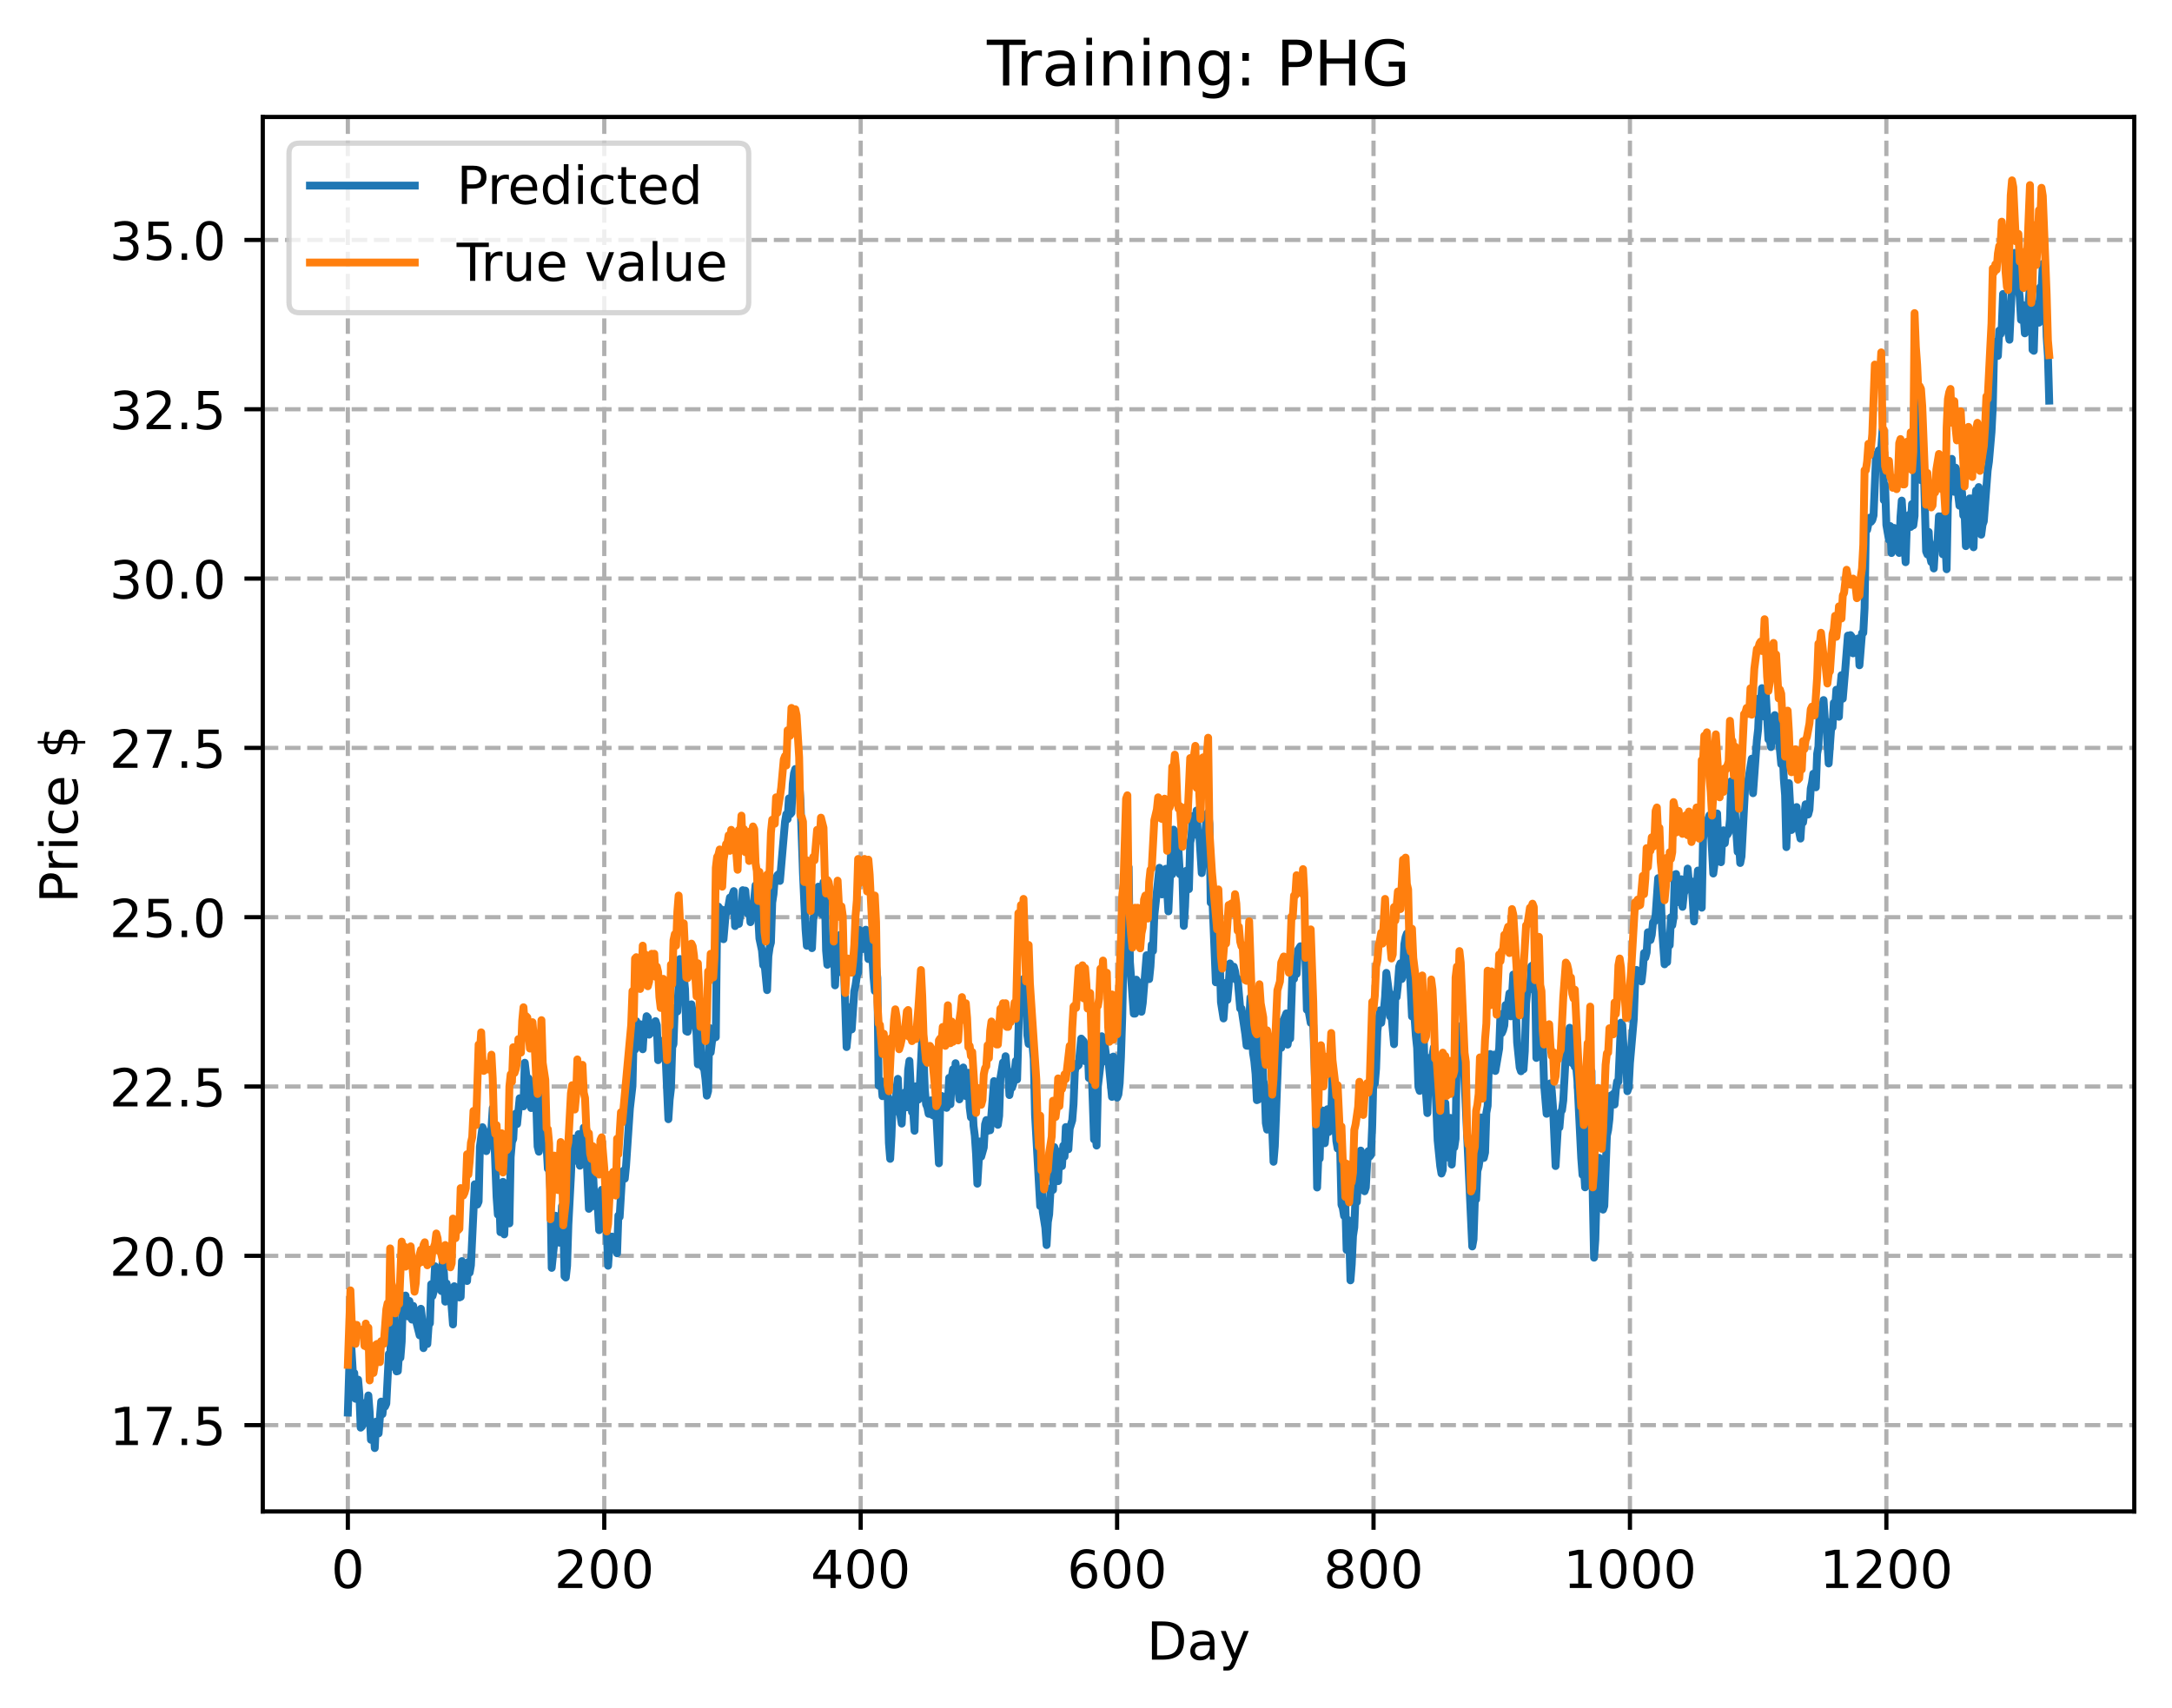 <?xml version="1.0" encoding="utf-8" standalone="no"?>
<!DOCTYPE svg PUBLIC "-//W3C//DTD SVG 1.1//EN"
  "http://www.w3.org/Graphics/SVG/1.1/DTD/svg11.dtd">
<!-- Created with matplotlib (https://matplotlib.org/) -->
<svg height="325.986pt" version="1.1" viewBox="0 0 414.464 325.986" width="414.464pt" xmlns="http://www.w3.org/2000/svg" xmlns:xlink="http://www.w3.org/1999/xlink">
 <defs>
  <style type="text/css">
*{stroke-linecap:butt;stroke-linejoin:round;}
  </style>
 </defs>
 <g id="figure_1">
  <g id="patch_1">
   <path d="M 0 325.986 
L 414.464 325.986 
L 414.464 0 
L 0 0 
z
" style="fill:#ffffff;"/>
  </g>
  <g id="axes_1">
   <g id="patch_2">
    <path d="M 50.144 288.43 
L 407.264 288.43 
L 407.264 22.318 
L 50.144 22.318 
z
" style="fill:#ffffff;"/>
   </g>
   <g id="matplotlib.axis_1">
    <g id="xtick_1">
     <g id="line2d_1">
      <path clip-path="url(#pcc9ef1a0eb)" d="M 66.376 288.43 
L 66.376 22.318 
" style="fill:none;stroke:#b0b0b0;stroke-dasharray:2.96,1.28;stroke-dashoffset:0;stroke-width:0.8;"/>
     </g>
     <g id="line2d_2">
      <defs>
       <path d="M 0 0 
L 0 3.5 
" id="mda67f58842" style="stroke:#000000;stroke-width:0.8;"/>
      </defs>
      <g>
       <use style="stroke:#000000;stroke-width:0.8;" x="66.376" xlink:href="#mda67f58842" y="288.43"/>
      </g>
     </g>
     <g id="text_1">
      <!-- 0 -->
      <defs>
       <path d="M 31.781 66.406 
Q 24.172 66.406 20.328 58.906 
Q 16.5 51.422 16.5 36.375 
Q 16.5 21.391 20.328 13.891 
Q 24.172 6.391 31.781 6.391 
Q 39.453 6.391 43.281 13.891 
Q 47.125 21.391 47.125 36.375 
Q 47.125 51.422 43.281 58.906 
Q 39.453 66.406 31.781 66.406 
z
M 31.781 74.219 
Q 44.047 74.219 50.516 64.516 
Q 56.984 54.828 56.984 36.375 
Q 56.984 17.969 50.516 8.266 
Q 44.047 -1.422 31.781 -1.422 
Q 19.531 -1.422 13.062 8.266 
Q 6.594 17.969 6.594 36.375 
Q 6.594 54.828 13.062 64.516 
Q 19.531 74.219 31.781 74.219 
z
" id="DejaVuSans-48"/>
      </defs>
      <g transform="translate(63.195 303.029)scale(0.1 -0.1)">
       <use xlink:href="#DejaVuSans-48"/>
      </g>
     </g>
    </g>
    <g id="xtick_2">
     <g id="line2d_3">
      <path clip-path="url(#pcc9ef1a0eb)" d="M 115.307 288.43 
L 115.307 22.318 
" style="fill:none;stroke:#b0b0b0;stroke-dasharray:2.96,1.28;stroke-dashoffset:0;stroke-width:0.8;"/>
     </g>
     <g id="line2d_4">
      <g>
       <use style="stroke:#000000;stroke-width:0.8;" x="115.307" xlink:href="#mda67f58842" y="288.43"/>
      </g>
     </g>
     <g id="text_2">
      <!-- 200 -->
      <defs>
       <path d="M 19.188 8.297 
L 53.609 8.297 
L 53.609 0 
L 7.328 0 
L 7.328 8.297 
Q 12.938 14.109 22.625 23.891 
Q 32.328 33.688 34.812 36.531 
Q 39.547 41.844 41.422 45.531 
Q 43.312 49.219 43.312 52.781 
Q 43.312 58.594 39.234 62.25 
Q 35.156 65.922 28.609 65.922 
Q 23.969 65.922 18.812 64.312 
Q 13.672 62.703 7.812 59.422 
L 7.812 69.391 
Q 13.766 71.781 18.938 73 
Q 24.125 74.219 28.422 74.219 
Q 39.75 74.219 46.484 68.547 
Q 53.219 62.891 53.219 53.422 
Q 53.219 48.922 51.531 44.891 
Q 49.859 40.875 45.406 35.406 
Q 44.188 33.984 37.641 27.219 
Q 31.109 20.453 19.188 8.297 
z
" id="DejaVuSans-50"/>
      </defs>
      <g transform="translate(105.763 303.029)scale(0.1 -0.1)">
       <use xlink:href="#DejaVuSans-50"/>
       <use x="63.623" xlink:href="#DejaVuSans-48"/>
       <use x="127.246" xlink:href="#DejaVuSans-48"/>
      </g>
     </g>
    </g>
    <g id="xtick_3">
     <g id="line2d_5">
      <path clip-path="url(#pcc9ef1a0eb)" d="M 164.238 288.43 
L 164.238 22.318 
" style="fill:none;stroke:#b0b0b0;stroke-dasharray:2.96,1.28;stroke-dashoffset:0;stroke-width:0.8;"/>
     </g>
     <g id="line2d_6">
      <g>
       <use style="stroke:#000000;stroke-width:0.8;" x="164.238" xlink:href="#mda67f58842" y="288.43"/>
      </g>
     </g>
     <g id="text_3">
      <!-- 400 -->
      <defs>
       <path d="M 37.797 64.312 
L 12.891 25.391 
L 37.797 25.391 
z
M 35.203 72.906 
L 47.609 72.906 
L 47.609 25.391 
L 58.016 25.391 
L 58.016 17.188 
L 47.609 17.188 
L 47.609 0 
L 37.797 0 
L 37.797 17.188 
L 4.891 17.188 
L 4.891 26.703 
z
" id="DejaVuSans-52"/>
      </defs>
      <g transform="translate(154.694 303.029)scale(0.1 -0.1)">
       <use xlink:href="#DejaVuSans-52"/>
       <use x="63.623" xlink:href="#DejaVuSans-48"/>
       <use x="127.246" xlink:href="#DejaVuSans-48"/>
      </g>
     </g>
    </g>
    <g id="xtick_4">
     <g id="line2d_7">
      <path clip-path="url(#pcc9ef1a0eb)" d="M 213.168 288.43 
L 213.168 22.318 
" style="fill:none;stroke:#b0b0b0;stroke-dasharray:2.96,1.28;stroke-dashoffset:0;stroke-width:0.8;"/>
     </g>
     <g id="line2d_8">
      <g>
       <use style="stroke:#000000;stroke-width:0.8;" x="213.168" xlink:href="#mda67f58842" y="288.43"/>
      </g>
     </g>
     <g id="text_4">
      <!-- 600 -->
      <defs>
       <path d="M 33.016 40.375 
Q 26.375 40.375 22.484 35.828 
Q 18.609 31.297 18.609 23.391 
Q 18.609 15.531 22.484 10.953 
Q 26.375 6.391 33.016 6.391 
Q 39.656 6.391 43.531 10.953 
Q 47.406 15.531 47.406 23.391 
Q 47.406 31.297 43.531 35.828 
Q 39.656 40.375 33.016 40.375 
z
M 52.594 71.297 
L 52.594 62.312 
Q 48.875 64.062 45.094 64.984 
Q 41.312 65.922 37.594 65.922 
Q 27.828 65.922 22.672 59.328 
Q 17.531 52.734 16.797 39.406 
Q 19.672 43.656 24.016 45.922 
Q 28.375 48.188 33.594 48.188 
Q 44.578 48.188 50.953 41.516 
Q 57.328 34.859 57.328 23.391 
Q 57.328 12.156 50.688 5.359 
Q 44.047 -1.422 33.016 -1.422 
Q 20.359 -1.422 13.672 8.266 
Q 6.984 17.969 6.984 36.375 
Q 6.984 53.656 15.188 63.938 
Q 23.391 74.219 37.203 74.219 
Q 40.922 74.219 44.703 73.484 
Q 48.484 72.75 52.594 71.297 
z
" id="DejaVuSans-54"/>
      </defs>
      <g transform="translate(203.625 303.029)scale(0.1 -0.1)">
       <use xlink:href="#DejaVuSans-54"/>
       <use x="63.623" xlink:href="#DejaVuSans-48"/>
       <use x="127.246" xlink:href="#DejaVuSans-48"/>
      </g>
     </g>
    </g>
    <g id="xtick_5">
     <g id="line2d_9">
      <path clip-path="url(#pcc9ef1a0eb)" d="M 262.099 288.43 
L 262.099 22.318 
" style="fill:none;stroke:#b0b0b0;stroke-dasharray:2.96,1.28;stroke-dashoffset:0;stroke-width:0.8;"/>
     </g>
     <g id="line2d_10">
      <g>
       <use style="stroke:#000000;stroke-width:0.8;" x="262.099" xlink:href="#mda67f58842" y="288.43"/>
      </g>
     </g>
     <g id="text_5">
      <!-- 800 -->
      <defs>
       <path d="M 31.781 34.625 
Q 24.75 34.625 20.719 30.859 
Q 16.703 27.094 16.703 20.516 
Q 16.703 13.922 20.719 10.156 
Q 24.75 6.391 31.781 6.391 
Q 38.812 6.391 42.859 10.172 
Q 46.922 13.969 46.922 20.516 
Q 46.922 27.094 42.891 30.859 
Q 38.875 34.625 31.781 34.625 
z
M 21.922 38.812 
Q 15.578 40.375 12.031 44.719 
Q 8.5 49.078 8.5 55.328 
Q 8.5 64.062 14.719 69.141 
Q 20.953 74.219 31.781 74.219 
Q 42.672 74.219 48.875 69.141 
Q 55.078 64.062 55.078 55.328 
Q 55.078 49.078 51.531 44.719 
Q 48 40.375 41.703 38.812 
Q 48.828 37.156 52.797 32.312 
Q 56.781 27.484 56.781 20.516 
Q 56.781 9.906 50.312 4.234 
Q 43.844 -1.422 31.781 -1.422 
Q 19.734 -1.422 13.25 4.234 
Q 6.781 9.906 6.781 20.516 
Q 6.781 27.484 10.781 32.312 
Q 14.797 37.156 21.922 38.812 
z
M 18.312 54.391 
Q 18.312 48.734 21.844 45.562 
Q 25.391 42.391 31.781 42.391 
Q 38.141 42.391 41.719 45.562 
Q 45.312 48.734 45.312 54.391 
Q 45.312 60.062 41.719 63.234 
Q 38.141 66.406 31.781 66.406 
Q 25.391 66.406 21.844 63.234 
Q 18.312 60.062 18.312 54.391 
z
" id="DejaVuSans-56"/>
      </defs>
      <g transform="translate(252.555 303.029)scale(0.1 -0.1)">
       <use xlink:href="#DejaVuSans-56"/>
       <use x="63.623" xlink:href="#DejaVuSans-48"/>
       <use x="127.246" xlink:href="#DejaVuSans-48"/>
      </g>
     </g>
    </g>
    <g id="xtick_6">
     <g id="line2d_11">
      <path clip-path="url(#pcc9ef1a0eb)" d="M 311.029 288.43 
L 311.029 22.318 
" style="fill:none;stroke:#b0b0b0;stroke-dasharray:2.96,1.28;stroke-dashoffset:0;stroke-width:0.8;"/>
     </g>
     <g id="line2d_12">
      <g>
       <use style="stroke:#000000;stroke-width:0.8;" x="311.029" xlink:href="#mda67f58842" y="288.43"/>
      </g>
     </g>
     <g id="text_6">
      <!-- 1000 -->
      <defs>
       <path d="M 12.406 8.297 
L 28.516 8.297 
L 28.516 63.922 
L 10.984 60.406 
L 10.984 69.391 
L 28.422 72.906 
L 38.281 72.906 
L 38.281 8.297 
L 54.391 8.297 
L 54.391 0 
L 12.406 0 
z
" id="DejaVuSans-49"/>
      </defs>
      <g transform="translate(298.304 303.029)scale(0.1 -0.1)">
       <use xlink:href="#DejaVuSans-49"/>
       <use x="63.623" xlink:href="#DejaVuSans-48"/>
       <use x="127.246" xlink:href="#DejaVuSans-48"/>
       <use x="190.869" xlink:href="#DejaVuSans-48"/>
      </g>
     </g>
    </g>
    <g id="xtick_7">
     <g id="line2d_13">
      <path clip-path="url(#pcc9ef1a0eb)" d="M 359.96 288.43 
L 359.96 22.318 
" style="fill:none;stroke:#b0b0b0;stroke-dasharray:2.96,1.28;stroke-dashoffset:0;stroke-width:0.8;"/>
     </g>
     <g id="line2d_14">
      <g>
       <use style="stroke:#000000;stroke-width:0.8;" x="359.96" xlink:href="#mda67f58842" y="288.43"/>
      </g>
     </g>
     <g id="text_7">
      <!-- 1200 -->
      <g transform="translate(347.235 303.029)scale(0.1 -0.1)">
       <use xlink:href="#DejaVuSans-49"/>
       <use x="63.623" xlink:href="#DejaVuSans-50"/>
       <use x="127.246" xlink:href="#DejaVuSans-48"/>
       <use x="190.869" xlink:href="#DejaVuSans-48"/>
      </g>
     </g>
    </g>
    <g id="text_8">
     <!-- Day -->
     <defs>
      <path d="M 19.672 64.797 
L 19.672 8.109 
L 31.594 8.109 
Q 46.688 8.109 53.688 14.938 
Q 60.688 21.781 60.688 36.531 
Q 60.688 51.172 53.688 57.984 
Q 46.688 64.797 31.594 64.797 
z
M 9.812 72.906 
L 30.078 72.906 
Q 51.266 72.906 61.172 64.094 
Q 71.094 55.281 71.094 36.531 
Q 71.094 17.672 61.125 8.828 
Q 51.172 0 30.078 0 
L 9.812 0 
z
" id="DejaVuSans-68"/>
      <path d="M 34.281 27.484 
Q 23.391 27.484 19.188 25 
Q 14.984 22.516 14.984 16.5 
Q 14.984 11.719 18.141 8.906 
Q 21.297 6.109 26.703 6.109 
Q 34.188 6.109 38.703 11.406 
Q 43.219 16.703 43.219 25.484 
L 43.219 27.484 
z
M 52.203 31.203 
L 52.203 0 
L 43.219 0 
L 43.219 8.297 
Q 40.141 3.328 35.547 0.953 
Q 30.953 -1.422 24.312 -1.422 
Q 15.922 -1.422 10.953 3.297 
Q 6 8.016 6 15.922 
Q 6 25.141 12.172 29.828 
Q 18.359 34.516 30.609 34.516 
L 43.219 34.516 
L 43.219 35.406 
Q 43.219 41.609 39.141 45 
Q 35.062 48.391 27.688 48.391 
Q 23 48.391 18.547 47.266 
Q 14.109 46.141 10.016 43.891 
L 10.016 52.203 
Q 14.938 54.109 19.578 55.047 
Q 24.219 56 28.609 56 
Q 40.484 56 46.344 49.844 
Q 52.203 43.703 52.203 31.203 
z
" id="DejaVuSans-97"/>
      <path d="M 32.172 -5.078 
Q 28.375 -14.844 24.75 -17.812 
Q 21.141 -20.797 15.094 -20.797 
L 7.906 -20.797 
L 7.906 -13.281 
L 13.188 -13.281 
Q 16.891 -13.281 18.938 -11.516 
Q 21 -9.766 23.484 -3.219 
L 25.094 0.875 
L 2.984 54.688 
L 12.5 54.688 
L 29.594 11.922 
L 46.688 54.688 
L 56.203 54.688 
z
" id="DejaVuSans-121"/>
     </defs>
     <g transform="translate(218.83 316.707)scale(0.1 -0.1)">
      <use xlink:href="#DejaVuSans-68"/>
      <use x="77.002" xlink:href="#DejaVuSans-97"/>
      <use x="138.281" xlink:href="#DejaVuSans-121"/>
     </g>
    </g>
   </g>
   <g id="matplotlib.axis_2">
    <g id="ytick_1">
     <g id="line2d_15">
      <path clip-path="url(#pcc9ef1a0eb)" d="M 50.144 271.956 
L 407.264 271.956 
" style="fill:none;stroke:#b0b0b0;stroke-dasharray:2.96,1.28;stroke-dashoffset:0;stroke-width:0.8;"/>
     </g>
     <g id="line2d_16">
      <defs>
       <path d="M 0 0 
L -3.5 0 
" id="m59176afaa6" style="stroke:#000000;stroke-width:0.8;"/>
      </defs>
      <g>
       <use style="stroke:#000000;stroke-width:0.8;" x="50.144" xlink:href="#m59176afaa6" y="271.956"/>
      </g>
     </g>
     <g id="text_9">
      <!-- 17.5 -->
      <defs>
       <path d="M 8.203 72.906 
L 55.078 72.906 
L 55.078 68.703 
L 28.609 0 
L 18.312 0 
L 43.219 64.594 
L 8.203 64.594 
z
" id="DejaVuSans-55"/>
       <path d="M 10.688 12.406 
L 21 12.406 
L 21 0 
L 10.688 0 
z
" id="DejaVuSans-46"/>
       <path d="M 10.797 72.906 
L 49.516 72.906 
L 49.516 64.594 
L 19.828 64.594 
L 19.828 46.734 
Q 21.969 47.469 24.109 47.828 
Q 26.266 48.188 28.422 48.188 
Q 40.625 48.188 47.75 41.5 
Q 54.891 34.812 54.891 23.391 
Q 54.891 11.625 47.562 5.094 
Q 40.234 -1.422 26.906 -1.422 
Q 22.312 -1.422 17.547 -0.641 
Q 12.797 0.141 7.719 1.703 
L 7.719 11.625 
Q 12.109 9.234 16.797 8.062 
Q 21.484 6.891 26.703 6.891 
Q 35.156 6.891 40.078 11.328 
Q 45.016 15.766 45.016 23.391 
Q 45.016 31 40.078 35.438 
Q 35.156 39.891 26.703 39.891 
Q 22.75 39.891 18.812 39.016 
Q 14.891 38.141 10.797 36.281 
z
" id="DejaVuSans-53"/>
      </defs>
      <g transform="translate(20.878 275.755)scale(0.1 -0.1)">
       <use xlink:href="#DejaVuSans-49"/>
       <use x="63.623" xlink:href="#DejaVuSans-55"/>
       <use x="127.246" xlink:href="#DejaVuSans-46"/>
       <use x="159.033" xlink:href="#DejaVuSans-53"/>
      </g>
     </g>
    </g>
    <g id="ytick_2">
     <g id="line2d_17">
      <path clip-path="url(#pcc9ef1a0eb)" d="M 50.144 239.646 
L 407.264 239.646 
" style="fill:none;stroke:#b0b0b0;stroke-dasharray:2.96,1.28;stroke-dashoffset:0;stroke-width:0.8;"/>
     </g>
     <g id="line2d_18">
      <g>
       <use style="stroke:#000000;stroke-width:0.8;" x="50.144" xlink:href="#m59176afaa6" y="239.646"/>
      </g>
     </g>
     <g id="text_10">
      <!-- 20.0 -->
      <g transform="translate(20.878 243.445)scale(0.1 -0.1)">
       <use xlink:href="#DejaVuSans-50"/>
       <use x="63.623" xlink:href="#DejaVuSans-48"/>
       <use x="127.246" xlink:href="#DejaVuSans-46"/>
       <use x="159.033" xlink:href="#DejaVuSans-48"/>
      </g>
     </g>
    </g>
    <g id="ytick_3">
     <g id="line2d_19">
      <path clip-path="url(#pcc9ef1a0eb)" d="M 50.144 207.336 
L 407.264 207.336 
" style="fill:none;stroke:#b0b0b0;stroke-dasharray:2.96,1.28;stroke-dashoffset:0;stroke-width:0.8;"/>
     </g>
     <g id="line2d_20">
      <g>
       <use style="stroke:#000000;stroke-width:0.8;" x="50.144" xlink:href="#m59176afaa6" y="207.336"/>
      </g>
     </g>
     <g id="text_11">
      <!-- 22.5 -->
      <g transform="translate(20.878 211.136)scale(0.1 -0.1)">
       <use xlink:href="#DejaVuSans-50"/>
       <use x="63.623" xlink:href="#DejaVuSans-50"/>
       <use x="127.246" xlink:href="#DejaVuSans-46"/>
       <use x="159.033" xlink:href="#DejaVuSans-53"/>
      </g>
     </g>
    </g>
    <g id="ytick_4">
     <g id="line2d_21">
      <path clip-path="url(#pcc9ef1a0eb)" d="M 50.144 175.026 
L 407.264 175.026 
" style="fill:none;stroke:#b0b0b0;stroke-dasharray:2.96,1.28;stroke-dashoffset:0;stroke-width:0.8;"/>
     </g>
     <g id="line2d_22">
      <g>
       <use style="stroke:#000000;stroke-width:0.8;" x="50.144" xlink:href="#m59176afaa6" y="175.026"/>
      </g>
     </g>
     <g id="text_12">
      <!-- 25.0 -->
      <g transform="translate(20.878 178.826)scale(0.1 -0.1)">
       <use xlink:href="#DejaVuSans-50"/>
       <use x="63.623" xlink:href="#DejaVuSans-53"/>
       <use x="127.246" xlink:href="#DejaVuSans-46"/>
       <use x="159.033" xlink:href="#DejaVuSans-48"/>
      </g>
     </g>
    </g>
    <g id="ytick_5">
     <g id="line2d_23">
      <path clip-path="url(#pcc9ef1a0eb)" d="M 50.144 142.717 
L 407.264 142.717 
" style="fill:none;stroke:#b0b0b0;stroke-dasharray:2.96,1.28;stroke-dashoffset:0;stroke-width:0.8;"/>
     </g>
     <g id="line2d_24">
      <g>
       <use style="stroke:#000000;stroke-width:0.8;" x="50.144" xlink:href="#m59176afaa6" y="142.717"/>
      </g>
     </g>
     <g id="text_13">
      <!-- 27.5 -->
      <g transform="translate(20.878 146.516)scale(0.1 -0.1)">
       <use xlink:href="#DejaVuSans-50"/>
       <use x="63.623" xlink:href="#DejaVuSans-55"/>
       <use x="127.246" xlink:href="#DejaVuSans-46"/>
       <use x="159.033" xlink:href="#DejaVuSans-53"/>
      </g>
     </g>
    </g>
    <g id="ytick_6">
     <g id="line2d_25">
      <path clip-path="url(#pcc9ef1a0eb)" d="M 50.144 110.407 
L 407.264 110.407 
" style="fill:none;stroke:#b0b0b0;stroke-dasharray:2.96,1.28;stroke-dashoffset:0;stroke-width:0.8;"/>
     </g>
     <g id="line2d_26">
      <g>
       <use style="stroke:#000000;stroke-width:0.8;" x="50.144" xlink:href="#m59176afaa6" y="110.407"/>
      </g>
     </g>
     <g id="text_14">
      <!-- 30.0 -->
      <defs>
       <path d="M 40.578 39.312 
Q 47.656 37.797 51.625 33 
Q 55.609 28.219 55.609 21.188 
Q 55.609 10.406 48.188 4.484 
Q 40.766 -1.422 27.094 -1.422 
Q 22.516 -1.422 17.656 -0.516 
Q 12.797 0.391 7.625 2.203 
L 7.625 11.719 
Q 11.719 9.328 16.594 8.109 
Q 21.484 6.891 26.812 6.891 
Q 36.078 6.891 40.938 10.547 
Q 45.797 14.203 45.797 21.188 
Q 45.797 27.641 41.281 31.266 
Q 36.766 34.906 28.719 34.906 
L 20.219 34.906 
L 20.219 43.016 
L 29.109 43.016 
Q 36.375 43.016 40.234 45.922 
Q 44.094 48.828 44.094 54.297 
Q 44.094 59.906 40.109 62.906 
Q 36.141 65.922 28.719 65.922 
Q 24.656 65.922 20.016 65.031 
Q 15.375 64.156 9.812 62.312 
L 9.812 71.094 
Q 15.438 72.656 20.344 73.438 
Q 25.25 74.219 29.594 74.219 
Q 40.828 74.219 47.359 69.109 
Q 53.906 64.016 53.906 55.328 
Q 53.906 49.266 50.438 45.094 
Q 46.969 40.922 40.578 39.312 
z
" id="DejaVuSans-51"/>
      </defs>
      <g transform="translate(20.878 114.206)scale(0.1 -0.1)">
       <use xlink:href="#DejaVuSans-51"/>
       <use x="63.623" xlink:href="#DejaVuSans-48"/>
       <use x="127.246" xlink:href="#DejaVuSans-46"/>
       <use x="159.033" xlink:href="#DejaVuSans-48"/>
      </g>
     </g>
    </g>
    <g id="ytick_7">
     <g id="line2d_27">
      <path clip-path="url(#pcc9ef1a0eb)" d="M 50.144 78.097 
L 407.264 78.097 
" style="fill:none;stroke:#b0b0b0;stroke-dasharray:2.96,1.28;stroke-dashoffset:0;stroke-width:0.8;"/>
     </g>
     <g id="line2d_28">
      <g>
       <use style="stroke:#000000;stroke-width:0.8;" x="50.144" xlink:href="#m59176afaa6" y="78.097"/>
      </g>
     </g>
     <g id="text_15">
      <!-- 32.5 -->
      <g transform="translate(20.878 81.896)scale(0.1 -0.1)">
       <use xlink:href="#DejaVuSans-51"/>
       <use x="63.623" xlink:href="#DejaVuSans-50"/>
       <use x="127.246" xlink:href="#DejaVuSans-46"/>
       <use x="159.033" xlink:href="#DejaVuSans-53"/>
      </g>
     </g>
    </g>
    <g id="ytick_8">
     <g id="line2d_29">
      <path clip-path="url(#pcc9ef1a0eb)" d="M 50.144 45.787 
L 407.264 45.787 
" style="fill:none;stroke:#b0b0b0;stroke-dasharray:2.96,1.28;stroke-dashoffset:0;stroke-width:0.8;"/>
     </g>
     <g id="line2d_30">
      <g>
       <use style="stroke:#000000;stroke-width:0.8;" x="50.144" xlink:href="#m59176afaa6" y="45.787"/>
      </g>
     </g>
     <g id="text_16">
      <!-- 35.0 -->
      <g transform="translate(20.878 49.586)scale(0.1 -0.1)">
       <use xlink:href="#DejaVuSans-51"/>
       <use x="63.623" xlink:href="#DejaVuSans-53"/>
       <use x="127.246" xlink:href="#DejaVuSans-46"/>
       <use x="159.033" xlink:href="#DejaVuSans-48"/>
      </g>
     </g>
    </g>
    <g id="text_17">
     <!-- Price $ -->
     <defs>
      <path d="M 19.672 64.797 
L 19.672 37.406 
L 32.078 37.406 
Q 38.969 37.406 42.719 40.969 
Q 46.484 44.531 46.484 51.125 
Q 46.484 57.672 42.719 61.234 
Q 38.969 64.797 32.078 64.797 
z
M 9.812 72.906 
L 32.078 72.906 
Q 44.344 72.906 50.609 67.359 
Q 56.891 61.812 56.891 51.125 
Q 56.891 40.328 50.609 34.812 
Q 44.344 29.297 32.078 29.297 
L 19.672 29.297 
L 19.672 0 
L 9.812 0 
z
" id="DejaVuSans-80"/>
      <path d="M 41.109 46.297 
Q 39.594 47.172 37.812 47.578 
Q 36.031 48 33.891 48 
Q 26.266 48 22.188 43.047 
Q 18.109 38.094 18.109 28.812 
L 18.109 0 
L 9.078 0 
L 9.078 54.688 
L 18.109 54.688 
L 18.109 46.188 
Q 20.953 51.172 25.484 53.578 
Q 30.031 56 36.531 56 
Q 37.453 56 38.578 55.875 
Q 39.703 55.766 41.062 55.516 
z
" id="DejaVuSans-114"/>
      <path d="M 9.422 54.688 
L 18.406 54.688 
L 18.406 0 
L 9.422 0 
z
M 9.422 75.984 
L 18.406 75.984 
L 18.406 64.594 
L 9.422 64.594 
z
" id="DejaVuSans-105"/>
      <path d="M 48.781 52.594 
L 48.781 44.188 
Q 44.969 46.297 41.141 47.344 
Q 37.312 48.391 33.406 48.391 
Q 24.656 48.391 19.812 42.844 
Q 14.984 37.312 14.984 27.297 
Q 14.984 17.281 19.812 11.734 
Q 24.656 6.203 33.406 6.203 
Q 37.312 6.203 41.141 7.25 
Q 44.969 8.297 48.781 10.406 
L 48.781 2.094 
Q 45.016 0.344 40.984 -0.531 
Q 36.969 -1.422 32.422 -1.422 
Q 20.062 -1.422 12.781 6.344 
Q 5.516 14.109 5.516 27.297 
Q 5.516 40.672 12.859 48.328 
Q 20.219 56 33.016 56 
Q 37.156 56 41.109 55.141 
Q 45.062 54.297 48.781 52.594 
z
" id="DejaVuSans-99"/>
      <path d="M 56.203 29.594 
L 56.203 25.203 
L 14.891 25.203 
Q 15.484 15.922 20.484 11.062 
Q 25.484 6.203 34.422 6.203 
Q 39.594 6.203 44.453 7.469 
Q 49.312 8.734 54.109 11.281 
L 54.109 2.781 
Q 49.266 0.734 44.188 -0.344 
Q 39.109 -1.422 33.891 -1.422 
Q 20.797 -1.422 13.156 6.188 
Q 5.516 13.812 5.516 26.812 
Q 5.516 40.234 12.766 48.109 
Q 20.016 56 32.328 56 
Q 43.359 56 49.781 48.891 
Q 56.203 41.797 56.203 29.594 
z
M 47.219 32.234 
Q 47.125 39.594 43.094 43.984 
Q 39.062 48.391 32.422 48.391 
Q 24.906 48.391 20.391 44.141 
Q 15.875 39.891 15.188 32.172 
z
" id="DejaVuSans-101"/>
      <path id="DejaVuSans-32"/>
      <path d="M 33.797 -14.703 
L 28.906 -14.703 
L 28.859 0 
Q 23.734 0.094 18.609 1.188 
Q 13.484 2.297 8.297 4.5 
L 8.297 13.281 
Q 13.281 10.156 18.375 8.562 
Q 23.484 6.984 28.906 6.938 
L 28.906 29.203 
Q 18.109 30.953 13.203 35.156 
Q 8.297 39.359 8.297 46.688 
Q 8.297 54.641 13.625 59.219 
Q 18.953 63.812 28.906 64.5 
L 28.906 75.984 
L 33.797 75.984 
L 33.797 64.656 
Q 38.328 64.453 42.578 63.688 
Q 46.828 62.938 50.875 61.625 
L 50.875 53.078 
Q 46.828 55.125 42.547 56.25 
Q 38.281 57.375 33.797 57.562 
L 33.797 36.719 
Q 44.875 35.016 50.094 30.609 
Q 55.328 26.219 55.328 18.609 
Q 55.328 10.359 49.781 5.594 
Q 44.234 0.828 33.797 0.094 
z
M 28.906 37.594 
L 28.906 57.625 
Q 23.25 56.984 20.266 54.391 
Q 17.281 51.812 17.281 47.516 
Q 17.281 43.312 20.031 40.969 
Q 22.797 38.625 28.906 37.594 
z
M 33.797 28.219 
L 33.797 7.078 
Q 39.984 7.906 43.141 10.594 
Q 46.297 13.281 46.297 17.672 
Q 46.297 21.969 43.281 24.5 
Q 40.281 27.047 33.797 28.219 
z
" id="DejaVuSans-36"/>
     </defs>
     <g transform="translate(14.798 172.342)rotate(-90)scale(0.1 -0.1)">
      <use xlink:href="#DejaVuSans-80"/>
      <use x="58.553" xlink:href="#DejaVuSans-114"/>
      <use x="99.666" xlink:href="#DejaVuSans-105"/>
      <use x="127.449" xlink:href="#DejaVuSans-99"/>
      <use x="182.43" xlink:href="#DejaVuSans-101"/>
      <use x="243.953" xlink:href="#DejaVuSans-32"/>
      <use x="275.74" xlink:href="#DejaVuSans-36"/>
     </g>
    </g>
   </g>
   <g id="line2d_31">
    <path clip-path="url(#pcc9ef1a0eb)" d="M 66.376 269.559 
L 66.866 254.031 
L 67.355 262.298 
L 67.6 261.998 
L 67.844 266.93 
L 68.089 266.945 
L 68.334 263.268 
L 68.578 266.102 
L 68.823 272.44 
L 69.068 272.212 
L 69.312 271.189 
L 69.557 267.735 
L 69.802 271.487 
L 70.291 266.289 
L 70.536 269.458 
L 70.78 274.752 
L 71.025 273.916 
L 71.27 272.051 
L 71.514 276.334 
L 71.759 271.296 
L 72.003 273.077 
L 72.248 273.537 
L 72.737 267.461 
L 72.982 269.854 
L 73.227 267.574 
L 73.471 268.417 
L 73.716 267.859 
L 74.205 258.356 
L 74.45 260.937 
L 74.695 248.74 
L 74.939 250.857 
L 75.184 249.785 
L 75.673 261.704 
L 75.918 261.634 
L 76.163 257.997 
L 76.407 259.1 
L 76.652 256.04 
L 76.897 247.286 
L 77.141 247.712 
L 77.386 247.223 
L 77.875 251.218 
L 78.12 248.259 
L 78.609 251.82 
L 78.854 249.197 
L 79.098 251.589 
L 79.343 251.908 
L 80.077 254.824 
L 80.322 249.75 
L 80.566 251.818 
L 80.811 257.263 
L 81.056 254.053 
L 81.3 255.997 
L 81.545 256.479 
L 81.79 252.865 
L 82.034 252.529 
L 82.279 245.068 
L 82.524 247.331 
L 82.768 246.431 
L 83.013 241.636 
L 83.258 242.464 
L 83.502 244.393 
L 83.747 243.909 
L 83.991 245.78 
L 84.236 246.373 
L 84.481 240.22 
L 84.725 243.043 
L 84.97 248.399 
L 85.215 244.909 
L 85.459 246.21 
L 85.704 245.866 
L 85.949 246.347 
L 86.438 252.74 
L 86.683 245.444 
L 86.927 247.617 
L 87.417 246.14 
L 87.661 247.595 
L 87.906 247.485 
L 88.151 240.649 
L 88.395 241.671 
L 88.64 241.726 
L 89.129 244.45 
L 89.374 240.81 
L 89.619 242.867 
L 89.863 241.448 
L 90.597 225.985 
L 90.842 226.867 
L 91.086 229.867 
L 91.331 229.295 
L 91.576 218.829 
L 92.065 215.097 
L 92.31 215.652 
L 92.554 217.273 
L 92.799 219.666 
L 93.288 217.257 
L 93.533 217.097 
L 93.778 215.307 
L 94.022 211.446 
L 94.267 215.905 
L 94.756 228.39 
L 95.001 231.787 
L 95.246 228.022 
L 95.49 235.138 
L 95.979 225.525 
L 96.224 235.557 
L 96.469 229.646 
L 96.713 228.17 
L 96.958 231.666 
L 97.203 233.464 
L 97.447 220.796 
L 97.692 217.921 
L 97.937 217.336 
L 98.181 212.745 
L 98.426 212.49 
L 98.671 214.502 
L 99.16 209.575 
L 99.405 210.486 
L 99.649 210.529 
L 99.894 211.124 
L 100.139 202.796 
L 100.628 206.941 
L 100.873 205.797 
L 101.117 206.75 
L 101.362 211.454 
L 101.607 210.376 
L 101.851 206.382 
L 102.096 209.959 
L 102.34 210.912 
L 102.585 218.773 
L 102.83 219.777 
L 103.074 217.312 
L 103.319 209.789 
L 103.564 206.041 
L 103.808 215.918 
L 104.053 216.531 
L 104.298 218.729 
L 104.542 223.027 
L 104.787 223.034 
L 105.032 227.165 
L 105.276 241.948 
L 105.766 237.163 
L 106.01 231.999 
L 106.5 236.141 
L 106.744 237.142 
L 106.989 235.289 
L 107.234 230.167 
L 107.478 232.163 
L 107.723 243.545 
L 107.967 243.787 
L 108.212 241.569 
L 108.457 233.738 
L 108.946 224.372 
L 109.191 218.843 
L 109.435 217.255 
L 109.925 220.631 
L 110.169 221.583 
L 110.414 216.424 
L 110.659 222.453 
L 111.148 218.561 
L 111.393 215.172 
L 111.637 219.81 
L 111.882 219.601 
L 112.371 230.683 
L 112.616 230.42 
L 112.861 227.688 
L 113.105 222.442 
L 113.35 227.791 
L 113.595 227.524 
L 113.839 230.394 
L 114.084 230.445 
L 114.328 234.751 
L 114.573 233.927 
L 114.818 227.045 
L 115.307 230.336 
L 115.552 233.839 
L 115.796 235.107 
L 116.041 241.54 
L 116.286 237.797 
L 116.53 236.021 
L 116.775 235.969 
L 117.02 238.395 
L 117.264 238.492 
L 117.509 236.365 
L 117.754 239.167 
L 117.998 231.949 
L 118.243 232.225 
L 118.732 223.948 
L 118.977 223.379 
L 119.222 224.926 
L 119.466 222.445 
L 120.2 211.53 
L 120.689 207.254 
L 120.934 196.986 
L 121.179 200.302 
L 121.423 194.873 
L 121.668 196.325 
L 121.913 196.505 
L 122.157 195.445 
L 122.647 200.231 
L 122.891 196.22 
L 123.136 196.17 
L 123.381 193.919 
L 123.625 194.192 
L 123.87 197.446 
L 124.115 197.19 
L 124.359 195.338 
L 124.604 195.887 
L 124.849 195.6 
L 125.093 194.855 
L 125.338 195.637 
L 125.583 202.312 
L 126.072 198.6 
L 126.316 198.688 
L 126.561 201.635 
L 126.806 200.315 
L 127.05 202.48 
L 127.54 213.578 
L 127.784 209.823 
L 128.029 207.792 
L 128.274 199.863 
L 128.518 199.222 
L 128.763 192.353 
L 129.252 193.031 
L 129.742 183.006 
L 129.986 185.675 
L 130.231 185.762 
L 130.476 186.31 
L 130.72 188.726 
L 130.965 196.778 
L 131.21 196.895 
L 131.699 194.467 
L 131.943 191.653 
L 132.188 193.383 
L 132.433 193.823 
L 132.677 193.717 
L 132.922 197.458 
L 133.167 203.104 
L 133.411 196.046 
L 133.656 198.461 
L 133.901 203.365 
L 134.39 204.064 
L 134.635 206.049 
L 134.879 209.083 
L 135.124 208.21 
L 135.369 196.151 
L 135.613 200.836 
L 135.858 198.809 
L 136.103 197.955 
L 136.592 197.925 
L 136.837 176.177 
L 137.081 173.005 
L 137.326 174.337 
L 137.571 173.489 
L 137.815 175.808 
L 138.06 179.228 
L 138.549 173.558 
L 138.794 174.062 
L 139.283 171.273 
L 139.528 173.057 
L 139.772 170.761 
L 140.017 170.05 
L 140.262 176.727 
L 140.506 176.134 
L 140.751 173.093 
L 140.996 176.306 
L 141.24 174.498 
L 141.485 173.701 
L 141.73 169.87 
L 141.974 172.865 
L 142.219 169.948 
L 142.464 172.954 
L 142.708 174.384 
L 142.953 172.576 
L 143.198 175.978 
L 143.442 173.483 
L 143.687 173.852 
L 144.176 168.937 
L 144.421 174.181 
L 144.665 174.626 
L 144.91 179.088 
L 145.399 181.393 
L 145.644 184.197 
L 145.889 183.907 
L 146.378 188.944 
L 146.623 182.472 
L 146.867 180.766 
L 147.112 179.862 
L 147.357 172.252 
L 147.601 170.635 
L 147.846 167.598 
L 148.091 168.225 
L 148.335 167.026 
L 148.58 166.799 
L 148.825 168.108 
L 149.803 156.808 
L 150.048 155.359 
L 150.292 156.32 
L 150.537 152.356 
L 150.782 155.386 
L 151.026 155.1 
L 151.271 149.631 
L 151.516 147.563 
L 151.76 146.745 
L 152.005 147.645 
L 152.25 149.173 
L 152.494 149.112 
L 152.739 152.755 
L 153.228 166.717 
L 153.718 177.379 
L 153.962 180.486 
L 154.207 180.014 
L 154.452 180.008 
L 154.696 178.932 
L 154.941 180.938 
L 155.186 175.424 
L 155.675 173.639 
L 155.919 173.289 
L 156.164 169.195 
L 156.409 170.573 
L 156.653 170.55 
L 156.898 174.535 
L 157.143 168.344 
L 157.387 169.972 
L 157.632 181.372 
L 157.877 184.106 
L 158.121 182.52 
L 158.366 179.757 
L 158.611 180.187 
L 158.855 181.203 
L 159.1 180.011 
L 159.345 188.036 
L 159.589 182.601 
L 159.834 185.634 
L 160.323 178.394 
L 160.568 182.676 
L 160.813 182.36 
L 161.057 184.994 
L 161.546 199.811 
L 161.791 197.281 
L 162.036 196.249 
L 162.28 192.183 
L 162.525 196.44 
L 163.014 189.178 
L 163.259 188.011 
L 163.504 186.259 
L 163.748 185.588 
L 163.993 177.469 
L 164.482 181.137 
L 164.727 179.582 
L 164.972 179.896 
L 165.216 177.415 
L 165.706 183.021 
L 165.95 181.179 
L 166.195 177.852 
L 166.684 186.382 
L 166.929 189.108 
L 167.174 184.356 
L 167.418 186.618 
L 167.663 207.168 
L 167.907 206.402 
L 168.152 206.302 
L 168.397 209.186 
L 168.641 208.633 
L 168.886 206.433 
L 169.131 207.021 
L 169.375 208.603 
L 169.62 218.144 
L 169.865 221.145 
L 170.109 216.782 
L 170.354 209.864 
L 170.599 210.501 
L 170.843 212.103 
L 171.088 207.65 
L 171.333 205.871 
L 171.577 211.32 
L 172.067 214.418 
L 172.311 209.412 
L 172.556 209.23 
L 172.801 208.372 
L 173.045 211.302 
L 173.29 204.208 
L 173.534 202.44 
L 174.024 212.21 
L 174.268 212.389 
L 174.513 215.785 
L 174.758 207.303 
L 175.002 208.219 
L 175.247 209.841 
L 175.492 207.705 
L 175.981 198.028 
L 176.226 201.426 
L 176.47 207.88 
L 176.715 210.731 
L 176.96 211.31 
L 177.204 212.55 
L 177.449 212.574 
L 177.694 209.972 
L 177.938 212.786 
L 178.183 212.916 
L 178.428 212.159 
L 178.672 212.786 
L 179.162 221.992 
L 179.406 210.94 
L 179.651 209.136 
L 179.895 209.216 
L 180.14 209.941 
L 180.385 209.662 
L 180.629 211.412 
L 180.874 210.386 
L 181.119 205.683 
L 181.363 210.731 
L 181.608 205.594 
L 181.853 204.047 
L 182.097 208.043 
L 182.342 202.887 
L 183.076 209.791 
L 183.321 207.874 
L 183.565 204.904 
L 183.81 203.703 
L 184.055 205.406 
L 184.299 209.173 
L 184.544 205.891 
L 184.789 204.71 
L 185.033 211.304 
L 185.278 213.223 
L 185.522 209.701 
L 185.767 214.83 
L 186.012 216.705 
L 186.256 220.268 
L 186.501 225.884 
L 186.99 217.821 
L 187.235 220.723 
L 187.724 218.972 
L 187.969 214.556 
L 188.214 213.739 
L 188.458 215.819 
L 188.703 213.916 
L 188.948 215.687 
L 189.437 209.418 
L 189.682 206.298 
L 189.926 208.728 
L 190.171 213.314 
L 190.416 214.65 
L 190.66 212.947 
L 190.905 205.689 
L 191.394 202.748 
L 191.639 203.892 
L 191.883 201.556 
L 192.128 204.06 
L 192.373 204.397 
L 192.617 208.973 
L 192.862 207.536 
L 193.107 207.583 
L 193.351 206.854 
L 193.841 202.455 
L 194.085 205.993 
L 194.575 188.905 
L 194.819 189.419 
L 195.064 187.239 
L 195.309 186.807 
L 195.553 186.933 
L 195.798 189.087 
L 196.043 197.553 
L 196.287 199.215 
L 196.532 194.066 
L 197.021 199.461 
L 197.266 202.096 
L 197.51 212.777 
L 198.489 230.163 
L 198.734 224.901 
L 198.978 231.198 
L 199.468 234.27 
L 199.712 237.597 
L 199.957 233.181 
L 200.202 231.743 
L 200.446 227.429 
L 200.691 226.613 
L 200.936 227.071 
L 201.18 218.894 
L 201.425 219.574 
L 201.67 224.42 
L 201.914 225.402 
L 202.159 219.8 
L 202.648 222.535 
L 202.893 218.632 
L 203.138 220.704 
L 203.382 215.072 
L 203.871 219.323 
L 204.116 215.403 
L 204.605 213.789 
L 204.85 210.724 
L 205.095 204.548 
L 205.339 203.009 
L 205.584 203.474 
L 205.829 203.257 
L 206.318 198.192 
L 206.807 198.738 
L 207.052 202.507 
L 207.297 200.488 
L 207.541 199.462 
L 207.786 205.723 
L 208.031 205.378 
L 208.275 202.999 
L 208.765 217.439 
L 209.009 216.009 
L 209.254 218.609 
L 209.498 207.324 
L 209.988 203.207 
L 210.232 197.74 
L 210.722 198.755 
L 211.211 202.655 
L 211.456 201.754 
L 212.19 209.319 
L 212.434 201.625 
L 212.679 209.037 
L 212.924 205.08 
L 213.168 209.458 
L 213.413 208.857 
L 213.658 206.706 
L 213.902 201.716 
L 214.147 194.015 
L 214.392 182.569 
L 214.636 180.711 
L 215.126 166.868 
L 215.37 165.478 
L 215.615 183.584 
L 216.349 193.436 
L 216.593 193.429 
L 216.838 186.949 
L 217.083 189.569 
L 217.327 188.157 
L 217.572 187.525 
L 217.817 193.078 
L 218.061 191.406 
L 218.795 182.285 
L 219.04 183.769 
L 219.285 186.847 
L 219.529 184.465 
L 219.774 180.275 
L 220.019 181.468 
L 220.263 174.792 
L 221.242 165.595 
L 221.731 170.68 
L 222.22 168.705 
L 222.465 165.788 
L 222.954 173.917 
L 223.444 163.054 
L 223.688 166.859 
L 223.933 158.317 
L 224.178 159.51 
L 224.667 158.835 
L 225.156 166.835 
L 225.401 166.322 
L 225.646 167.511 
L 225.89 176.684 
L 226.135 172.959 
L 226.38 166.155 
L 226.624 166.766 
L 226.869 169.676 
L 227.114 160.788 
L 227.358 159.637 
L 227.603 155.723 
L 227.847 156.963 
L 228.092 157.326 
L 228.337 154.667 
L 228.581 159.428 
L 228.826 158.886 
L 229.315 166.609 
L 230.294 155.375 
L 230.539 155.042 
L 230.783 157.238 
L 231.028 172.255 
L 231.273 169.759 
L 231.762 181.404 
L 232.007 187.458 
L 232.251 185.663 
L 232.496 187.061 
L 232.741 182.735 
L 232.985 191.245 
L 233.474 194.351 
L 233.964 187.536 
L 234.208 190.826 
L 234.453 188.111 
L 234.698 183.852 
L 235.187 186.734 
L 235.432 184.465 
L 235.676 185.342 
L 235.921 186.998 
L 236.166 186.73 
L 236.655 192.472 
L 236.9 192.453 
L 237.634 197.379 
L 237.878 199.549 
L 238.123 199.576 
L 238.612 190.318 
L 239.102 200.926 
L 239.346 202.489 
L 239.591 204.967 
L 239.835 209.942 
L 240.08 209.844 
L 240.569 195.583 
L 240.814 198.138 
L 241.059 206.154 
L 241.303 207.194 
L 241.548 214.32 
L 241.793 215.568 
L 242.037 209.214 
L 242.282 208.558 
L 242.527 209.542 
L 243.016 221.701 
L 243.261 218.736 
L 243.995 199.294 
L 244.239 199.475 
L 244.484 199.964 
L 244.729 194.889 
L 244.973 194.613 
L 245.462 193.385 
L 245.707 199.348 
L 245.952 197.507 
L 246.196 198.196 
L 246.686 183.614 
L 246.93 186.805 
L 247.175 183.712 
L 247.42 185.86 
L 247.664 181.327 
L 248.154 180.567 
L 248.398 182.217 
L 248.643 180.733 
L 248.888 180.437 
L 249.132 183.552 
L 249.377 192.691 
L 249.622 192.401 
L 250.111 195.192 
L 250.356 194.1 
L 250.6 195.636 
L 251.089 210.661 
L 251.334 226.611 
L 251.579 220.585 
L 251.823 221.107 
L 252.068 212.346 
L 252.313 211.899 
L 252.557 213.366 
L 252.802 218.163 
L 253.047 215.539 
L 253.291 211.673 
L 253.536 216.024 
L 253.781 215.699 
L 254.025 212.793 
L 254.27 205.227 
L 255.004 217.72 
L 255.249 219.185 
L 255.493 217.806 
L 255.738 219.583 
L 255.983 229.91 
L 256.227 230.491 
L 256.472 232.044 
L 256.717 229.899 
L 256.961 238.527 
L 257.206 232.788 
L 257.45 235.458 
L 257.695 244.327 
L 257.94 241.282 
L 258.184 235.851 
L 258.429 234.213 
L 258.674 228.13 
L 258.918 229.379 
L 259.163 224.726 
L 259.408 225.056 
L 259.652 219.559 
L 259.897 220.623 
L 260.142 224.97 
L 260.386 227.326 
L 260.631 226.596 
L 260.876 222.014 
L 261.12 219.656 
L 261.365 220.699 
L 261.61 220.373 
L 261.854 214.658 
L 262.099 204.527 
L 262.344 206.787 
L 262.588 203.89 
L 262.833 196.756 
L 263.322 192.807 
L 263.567 195.189 
L 263.811 193.265 
L 264.056 192.912 
L 264.301 190.285 
L 264.545 185.648 
L 265.035 189.286 
L 265.279 194 
L 265.524 193.726 
L 266.013 199.265 
L 266.258 189.695 
L 266.503 190.27 
L 266.747 187.985 
L 266.992 184.461 
L 267.237 183.823 
L 267.481 186.832 
L 267.726 186.02 
L 267.971 180.217 
L 268.215 178.821 
L 268.46 178.147 
L 268.705 178.703 
L 269.438 193.973 
L 269.683 190.809 
L 270.172 197.631 
L 270.417 199.981 
L 270.662 207.418 
L 270.906 208.173 
L 271.396 198.84 
L 271.64 196.693 
L 271.885 205.3 
L 272.374 212.41 
L 272.619 204.036 
L 272.864 201.846 
L 273.108 203.058 
L 273.598 199.888 
L 274.332 217.618 
L 274.821 222.505 
L 275.065 223.945 
L 275.31 223.254 
L 275.555 213.64 
L 275.799 210.483 
L 276.289 220.887 
L 276.533 220.596 
L 276.778 213.329 
L 277.023 222.236 
L 277.267 218.728 
L 277.512 218.962 
L 277.757 217.322 
L 278.001 199.672 
L 278.246 196.726 
L 278.491 200.704 
L 278.98 195.603 
L 280.937 237.863 
L 281.182 236.486 
L 281.426 229.114 
L 281.671 228.897 
L 281.916 223.475 
L 282.16 222.61 
L 282.405 220.973 
L 282.65 213.236 
L 282.894 215.313 
L 283.139 220.97 
L 283.384 219.934 
L 283.628 212.355 
L 283.873 211.029 
L 284.118 202.648 
L 284.362 201.139 
L 284.607 204.247 
L 285.096 201.257 
L 285.341 204.372 
L 286.075 200.079 
L 286.32 193.507 
L 286.564 197.146 
L 286.809 196.598 
L 287.053 195.674 
L 287.298 191.781 
L 287.543 191.825 
L 287.787 191.36 
L 288.032 189.551 
L 288.277 193.937 
L 288.766 185.969 
L 289.011 186.255 
L 289.5 198.933 
L 289.989 203.712 
L 290.234 204.427 
L 290.479 203.103 
L 290.723 204.052 
L 290.968 200.577 
L 291.213 191.488 
L 291.457 188.829 
L 291.702 187.998 
L 291.947 188.788 
L 292.191 184.409 
L 292.436 184.205 
L 292.681 184.763 
L 292.925 187.068 
L 293.17 201.886 
L 293.414 200.025 
L 293.659 196.259 
L 293.904 195.667 
L 294.148 199.998 
L 294.393 198.91 
L 294.638 206.842 
L 295.127 212.547 
L 295.372 211.756 
L 295.861 206.724 
L 296.106 208.085 
L 296.35 211.379 
L 296.84 222.516 
L 297.329 214.238 
L 297.574 215.143 
L 297.818 212.219 
L 298.063 211.861 
L 298.308 209.994 
L 298.797 201.033 
L 299.041 197.455 
L 299.286 197.104 
L 299.531 196.122 
L 300.02 202.887 
L 300.265 201.421 
L 300.509 203.591 
L 300.754 203.408 
L 300.999 206.198 
L 301.733 220.991 
L 301.977 224.207 
L 302.222 222.608 
L 302.467 226.577 
L 302.711 224.038 
L 302.956 214.015 
L 303.201 209.93 
L 303.445 208.906 
L 303.69 204.399 
L 303.935 228.376 
L 304.179 240.002 
L 304.424 236.571 
L 304.669 227.434 
L 304.913 222.988 
L 305.158 220.942 
L 305.402 221.21 
L 305.892 230.83 
L 306.136 230.137 
L 306.626 216.732 
L 306.87 215.615 
L 307.115 213.507 
L 307.36 209.062 
L 307.604 210.339 
L 307.849 208.739 
L 308.094 210.78 
L 308.338 207.915 
L 308.583 206.374 
L 308.828 206.414 
L 309.317 195.161 
L 309.562 195.606 
L 309.806 199.948 
L 310.051 200.365 
L 310.296 201.998 
L 310.54 208.232 
L 310.785 207.557 
L 311.029 202.853 
L 311.763 194.461 
L 312.008 187.677 
L 312.253 185.085 
L 312.987 186.261 
L 313.231 187.278 
L 313.476 185.227 
L 313.721 181.858 
L 313.965 182.74 
L 314.21 181.784 
L 314.455 177.899 
L 314.699 179.171 
L 314.944 179.386 
L 315.189 178.398 
L 315.433 175.986 
L 315.678 175.881 
L 315.923 174.685 
L 316.412 167.574 
L 316.657 170.689 
L 316.901 170.807 
L 317.146 177.053 
L 317.635 184.02 
L 317.88 181.545 
L 318.124 183.617 
L 318.369 179.256 
L 318.614 180.385 
L 318.858 175.03 
L 319.103 176.573 
L 319.348 175.02 
L 319.592 166.889 
L 319.837 166.788 
L 320.082 170.883 
L 320.326 172.167 
L 320.571 167.903 
L 320.816 167.784 
L 321.06 173.053 
L 321.305 170.608 
L 321.794 169.108 
L 322.039 165.749 
L 322.284 168.349 
L 322.528 169.718 
L 322.773 168.183 
L 323.262 175.843 
L 323.507 170.194 
L 323.751 169.285 
L 323.996 166.124 
L 324.73 173.218 
L 324.975 160.265 
L 325.219 157.896 
L 325.464 157.369 
L 325.709 158.809 
L 325.953 156.327 
L 326.198 155.578 
L 326.443 157.664 
L 326.932 166.699 
L 327.177 164.832 
L 327.421 156.348 
L 327.666 155.229 
L 327.911 161.573 
L 328.155 161.236 
L 328.4 164.538 
L 328.645 159.947 
L 328.889 158.446 
L 329.134 160.914 
L 329.378 158.747 
L 329.623 159.268 
L 329.868 158.839 
L 330.112 156.42 
L 330.357 149.076 
L 330.846 151.445 
L 331.58 162.557 
L 331.825 160.49 
L 332.07 164.687 
L 332.314 163.445 
L 333.048 149.511 
L 333.538 149.292 
L 334.272 144.779 
L 334.516 151.369 
L 335.25 141.248 
L 335.495 139.111 
L 335.739 133.218 
L 335.984 134.758 
L 336.229 131.313 
L 336.473 135.991 
L 336.718 136.771 
L 336.963 132.652 
L 337.452 141.108 
L 337.697 141.052 
L 337.941 142.56 
L 338.431 138.986 
L 338.675 136.46 
L 338.92 140.093 
L 339.165 137.851 
L 339.899 145.827 
L 340.143 142.73 
L 340.388 148.632 
L 340.633 151.722 
L 340.877 161.654 
L 341.366 149.441 
L 341.856 158.39 
L 342.1 157.745 
L 342.345 156.653 
L 342.59 156.385 
L 342.834 154.008 
L 343.079 157.594 
L 343.568 160.026 
L 343.813 156.124 
L 344.058 156.955 
L 344.547 153.478 
L 345.036 155.433 
L 345.281 154.511 
L 345.526 150.494 
L 345.77 149.35 
L 346.015 147.648 
L 346.504 150.242 
L 346.749 143.838 
L 346.993 142.451 
L 347.238 135.347 
L 347.483 136.389 
L 347.972 133.59 
L 348.217 137.225 
L 348.461 137.703 
L 348.951 145.693 
L 349.44 138.757 
L 349.685 138.797 
L 349.929 134.132 
L 350.174 135.204 
L 350.419 131.608 
L 350.663 135.141 
L 350.908 136.778 
L 351.153 131.498 
L 351.397 128.832 
L 351.642 133.338 
L 352.131 127.526 
L 352.62 121.288 
L 352.865 121.745 
L 353.11 121.19 
L 353.354 121.497 
L 353.599 124.673 
L 353.844 123.73 
L 354.088 123.443 
L 354.333 122.884 
L 354.578 121.822 
L 354.822 126.955 
L 355.312 120.803 
L 355.556 120.767 
L 355.801 116.013 
L 356.046 100.344 
L 356.29 101.132 
L 356.78 98.78 
L 357.024 99.585 
L 357.269 99.255 
L 357.514 98.361 
L 358.003 86.663 
L 358.248 88.139 
L 358.492 85.934 
L 358.737 87.108 
L 358.981 85.573 
L 359.226 82.037 
L 359.471 95.445 
L 359.715 92.579 
L 359.96 100.184 
L 360.449 102.999 
L 360.694 100.387 
L 360.939 105.535 
L 361.183 104.002 
L 361.428 100.742 
L 361.673 103.773 
L 361.917 103.229 
L 362.407 105.523 
L 362.651 98.698 
L 362.896 95.524 
L 363.63 107.286 
L 363.875 99.997 
L 364.119 98.754 
L 364.364 98.205 
L 364.608 100.555 
L 364.853 96.18 
L 365.098 100.252 
L 365.342 98.437 
L 365.587 72.962 
L 365.832 75.529 
L 366.076 80.978 
L 366.321 89.616 
L 366.566 91.622 
L 366.81 86.941 
L 367.055 87.712 
L 367.544 105.227 
L 367.789 105.812 
L 368.034 101.498 
L 368.278 106.157 
L 368.523 107.261 
L 368.768 106.562 
L 369.012 108.481 
L 369.257 104.181 
L 369.502 103.984 
L 369.746 103.056 
L 369.991 98.524 
L 370.236 99.854 
L 370.48 98.531 
L 370.725 105.779 
L 371.214 103.358 
L 371.459 108.626 
L 371.703 95.957 
L 371.948 92.532 
L 372.193 90.884 
L 372.437 87.558 
L 372.682 92.809 
L 372.927 93.854 
L 373.171 89.25 
L 373.416 89.868 
L 373.661 94.424 
L 373.905 96.507 
L 374.15 93.058 
L 374.395 93.973 
L 374.639 98.374 
L 374.884 97.78 
L 375.129 104.219 
L 375.373 97.735 
L 375.618 97.576 
L 375.863 95.108 
L 376.107 95.128 
L 376.352 102.251 
L 376.596 104.436 
L 376.841 96.488 
L 377.086 93.593 
L 377.33 95.192 
L 377.575 92.943 
L 377.82 95.132 
L 378.064 102.034 
L 378.309 100.146 
L 378.554 99.479 
L 379.288 89.767 
L 379.532 88.098 
L 380.022 82.456 
L 380.266 77.622 
L 380.511 67.103 
L 380.756 65.228 
L 381 65.41 
L 381.245 67.925 
L 381.49 63.075 
L 381.734 63.778 
L 381.979 62.361 
L 382.224 56.1 
L 382.468 61.069 
L 382.713 58.445 
L 382.957 62.631 
L 383.202 63.328 
L 383.447 64.833 
L 383.936 54.385 
L 384.425 48.252 
L 384.67 52.263 
L 384.915 53.058 
L 385.159 54.502 
L 385.404 56.687 
L 385.649 61.038 
L 385.893 58.143 
L 386.138 60.055 
L 386.383 63.612 
L 386.627 63.228 
L 386.872 59.463 
L 387.117 57.68 
L 387.606 50.968 
L 387.851 66.752 
L 388.095 66.944 
L 388.34 58.571 
L 388.584 58.071 
L 388.829 60.857 
L 389.074 61.578 
L 389.318 54.807 
L 389.563 55.412 
L 389.808 50.346 
L 390.052 51.993 
L 390.297 55.365 
L 390.542 64.233 
L 390.786 67.879 
L 391.031 76.451 
L 391.031 76.451 
" style="fill:none;stroke:#1f77b4;stroke-linecap:square;stroke-width:1.5;"/>
   </g>
   <g id="line2d_32">
    <path clip-path="url(#pcc9ef1a0eb)" d="M 66.376 260.454 
L 66.866 246.237 
L 67.11 252.182 
L 67.355 252.57 
L 67.6 255.543 
L 67.844 256.447 
L 68.089 252.829 
L 68.334 253.992 
L 68.578 253.862 
L 68.823 254.379 
L 69.068 253.733 
L 69.312 254.121 
L 69.557 256.835 
L 69.802 252.57 
L 70.046 257.093 
L 70.291 253.346 
L 70.536 263.426 
L 70.78 259.937 
L 71.025 262.005 
L 71.27 262.005 
L 71.514 260.454 
L 71.759 256.576 
L 72.003 256.447 
L 72.248 259.161 
L 72.493 259.937 
L 72.737 255.93 
L 72.982 256.318 
L 73.227 256.447 
L 73.716 249.856 
L 73.961 248.693 
L 74.205 252.441 
L 74.45 238.225 
L 74.695 244.816 
L 75.184 247.013 
L 75.429 250.631 
L 75.673 249.985 
L 75.918 248.434 
L 76.163 248.822 
L 76.652 236.932 
L 76.897 239.129 
L 77.141 237.837 
L 77.386 241.714 
L 77.631 241.068 
L 77.875 238.871 
L 78.12 240.68 
L 78.364 237.837 
L 78.854 243.523 
L 79.098 246.496 
L 79.343 244.816 
L 79.588 240.163 
L 79.832 241.197 
L 80.077 239.388 
L 80.322 238.483 
L 80.566 240.809 
L 80.811 237.578 
L 81.056 237.061 
L 81.3 240.034 
L 81.545 241.455 
L 81.79 240.422 
L 82.034 238.483 
L 82.279 240.809 
L 82.524 238.741 
L 83.013 237.32 
L 83.258 235.381 
L 83.502 236.286 
L 83.747 238.741 
L 83.991 238.483 
L 84.481 240.551 
L 84.97 237.578 
L 85.215 239.388 
L 85.459 240.292 
L 85.704 238.354 
L 85.949 241.843 
L 86.193 241.068 
L 86.438 232.538 
L 86.683 233.313 
L 86.927 236.286 
L 87.172 233.313 
L 87.417 234.735 
L 87.661 234.477 
L 87.906 226.722 
L 88.151 227.885 
L 88.395 228.144 
L 88.64 227.627 
L 88.885 226.722 
L 89.129 220.26 
L 89.374 224.137 
L 89.619 221.682 
L 89.863 218.063 
L 90.108 217.029 
L 90.352 211.989 
L 90.597 212.635 
L 90.842 214.703 
L 91.331 199.323 
L 91.576 200.745 
L 91.82 196.997 
L 92.065 202.296 
L 92.31 204.364 
L 92.554 202.942 
L 92.799 204.105 
L 93.044 203.718 
L 93.288 204.105 
L 93.533 203.718 
L 93.778 201.262 
L 94.022 205.785 
L 94.267 214.574 
L 94.512 216.383 
L 94.756 214.703 
L 95.246 222.845 
L 95.49 217.805 
L 95.735 216.254 
L 95.979 223.75 
L 96.224 219.097 
L 96.469 217.417 
L 96.713 219.485 
L 96.958 219.097 
L 97.203 207.336 
L 97.447 205.01 
L 97.692 206.432 
L 97.937 199.84 
L 98.181 204.752 
L 98.426 203.976 
L 98.671 202.684 
L 98.915 198.29 
L 99.16 200.228 
L 99.405 200.874 
L 99.649 194.8 
L 99.894 192.215 
L 100.139 195.705 
L 100.383 193.895 
L 100.628 194.154 
L 101.117 200.099 
L 101.362 199.711 
L 101.607 195.059 
L 102.096 200.874 
L 102.34 206.044 
L 102.585 208.758 
L 102.83 207.078 
L 103.319 194.671 
L 103.564 202.813 
L 104.053 206.044 
L 104.298 215.349 
L 104.542 215.478 
L 104.787 218.192 
L 105.032 232.667 
L 105.766 220.519 
L 106.01 222.457 
L 106.255 223.104 
L 106.5 227.11 
L 106.989 217.934 
L 107.234 220.777 
L 107.478 233.83 
L 107.967 229.307 
L 108.212 219.097 
L 108.457 217.934 
L 108.946 208.629 
L 109.191 207.078 
L 109.435 210.309 
L 109.68 211.73 
L 109.925 209.146 
L 110.169 202.167 
L 110.414 208.112 
L 110.659 207.078 
L 110.903 205.527 
L 111.148 203.201 
L 111.393 208.499 
L 111.637 209.533 
L 111.882 215.22 
L 112.127 216.512 
L 112.371 216.254 
L 112.616 220.131 
L 112.861 221.165 
L 113.105 218.709 
L 113.35 219.485 
L 113.595 223.491 
L 113.839 223.75 
L 114.084 223.75 
L 114.328 224.137 
L 114.573 217.546 
L 114.818 217.029 
L 115.307 222.845 
L 115.552 227.368 
L 115.796 234.994 
L 116.041 233.572 
L 116.53 224.137 
L 116.775 227.368 
L 117.02 223.62 
L 117.264 224.008 
L 117.509 228.144 
L 117.754 217.288 
L 117.998 220.26 
L 118.488 212.247 
L 118.732 214.186 
L 120.445 195.576 
L 120.689 189.114 
L 120.934 194.412 
L 121.179 182.91 
L 121.423 182.652 
L 121.668 185.366 
L 121.913 186.141 
L 122.157 188.726 
L 122.402 187.175 
L 122.647 180.455 
L 122.891 185.366 
L 123.136 182.135 
L 123.625 188.209 
L 123.87 187.304 
L 124.115 183.556 
L 124.359 182.005 
L 124.604 184.073 
L 124.849 182.005 
L 125.093 186.4 
L 125.338 184.461 
L 125.583 185.495 
L 125.827 190.277 
L 126.072 192.345 
L 126.561 186.787 
L 126.806 189.114 
L 127.05 198.419 
L 127.295 202.296 
L 127.54 194.929 
L 127.784 195.834 
L 128.029 184.073 
L 128.274 187.821 
L 128.518 179.421 
L 128.763 178.257 
L 129.008 180.455 
L 129.252 173.993 
L 129.497 170.891 
L 129.742 175.543 
L 130.231 176.965 
L 130.476 176.19 
L 130.965 186.529 
L 131.21 186.658 
L 131.454 183.427 
L 131.699 182.135 
L 131.943 180.067 
L 132.188 180.584 
L 132.433 182.393 
L 132.922 190.147 
L 133.167 183.815 
L 133.411 188.467 
L 133.656 195.963 
L 133.901 191.44 
L 134.145 191.181 
L 134.635 198.677 
L 134.879 194.412 
L 135.124 185.366 
L 135.369 187.175 
L 135.613 182.005 
L 135.858 182.393 
L 136.103 186.529 
L 136.347 182.393 
L 136.592 165.592 
L 136.837 163.524 
L 137.081 163.136 
L 137.326 162.103 
L 137.815 169.211 
L 138.06 164.17 
L 138.549 161.069 
L 138.794 160.939 
L 139.038 159.389 
L 139.283 162.361 
L 139.528 158.355 
L 139.772 160.939 
L 140.017 159.518 
L 140.262 159.518 
L 140.751 165.98 
L 140.996 158.355 
L 141.24 159.259 
L 141.485 155.641 
L 141.73 161.198 
L 141.974 158.225 
L 142.219 162.62 
L 142.464 160.939 
L 142.708 160.681 
L 142.953 164.3 
L 143.198 158.613 
L 143.442 159.518 
L 143.687 157.708 
L 143.931 158.225 
L 144.176 164.687 
L 144.421 166.238 
L 144.665 171.925 
L 144.91 166.367 
L 145.155 171.279 
L 145.399 172.183 
L 145.644 169.986 
L 145.889 177.87 
L 146.133 179.679 
L 146.378 166.884 
L 146.623 169.211 
L 146.867 165.85 
L 147.112 158.872 
L 147.357 156.416 
L 147.601 156.545 
L 147.846 157.191 
L 148.091 152.151 
L 148.335 155.124 
L 148.825 152.022 
L 149.069 150.342 
L 149.559 144.914 
L 149.803 144.268 
L 150.048 146.077 
L 150.292 139.356 
L 150.537 140.52 
L 150.782 140.39 
L 151.026 135.092 
L 151.516 135.479 
L 151.76 135.35 
L 152.005 136.513 
L 152.494 144.526 
L 152.739 155.641 
L 152.984 155.899 
L 153.228 156.804 
L 153.473 168.306 
L 153.718 165.592 
L 153.962 164.17 
L 154.207 168.565 
L 154.452 166.367 
L 154.696 173.863 
L 154.941 164.558 
L 155.186 163.524 
L 155.43 164.17 
L 155.919 158.355 
L 156.164 160.164 
L 156.409 160.422 
L 156.653 156.028 
L 157.143 157.967 
L 157.387 167.143 
L 157.632 170.503 
L 157.877 167.918 
L 158.121 168.306 
L 158.611 171.149 
L 158.855 170.374 
L 159.1 179.679 
L 159.345 169.986 
L 159.589 173.476 
L 159.834 168.048 
L 160.079 172.7 
L 160.323 175.026 
L 160.568 172.959 
L 160.813 174.768 
L 161.057 185.366 
L 161.302 189.501 
L 161.546 184.849 
L 161.791 182.91 
L 162.036 183.556 
L 162.525 185.624 
L 162.77 183.556 
L 163.014 180.325 
L 163.259 174.768 
L 163.504 171.796 
L 163.748 163.912 
L 163.993 168.565 
L 164.727 166.238 
L 164.972 163.912 
L 165.461 170.115 
L 165.706 164.041 
L 165.95 166.884 
L 166.44 176.836 
L 166.684 179.421 
L 166.929 170.891 
L 167.174 175.931 
L 167.418 191.181 
L 167.663 195.317 
L 167.907 195.576 
L 168.397 201.133 
L 168.641 197.256 
L 168.886 199.97 
L 169.131 199.582 
L 169.375 207.078 
L 169.62 208.241 
L 170.109 198.031 
L 170.354 199.065 
L 170.599 194.671 
L 170.843 192.603 
L 171.088 194.025 
L 171.577 200.228 
L 171.822 199.453 
L 172.067 198.29 
L 172.311 196.48 
L 172.556 197.643 
L 173.045 192.991 
L 173.29 192.732 
L 173.534 197.902 
L 173.779 197.643 
L 174.024 198.677 
L 174.513 196.48 
L 174.758 198.29 
L 175.247 192.345 
L 175.736 185.107 
L 175.981 190.018 
L 176.226 197.385 
L 176.715 202.425 
L 176.96 202.813 
L 177.204 202.684 
L 177.449 199.582 
L 177.694 199.97 
L 178.428 207.595 
L 178.672 211.084 
L 178.917 210.567 
L 179.162 198.548 
L 179.406 198.16 
L 179.651 199.065 
L 179.895 195.963 
L 180.385 199.582 
L 180.874 191.828 
L 181.119 199.065 
L 181.363 199.065 
L 181.608 194.929 
L 181.853 198.807 
L 182.097 196.222 
L 182.342 196.997 
L 182.587 197.385 
L 182.831 198.548 
L 183.076 194.671 
L 183.321 192.991 
L 183.565 190.277 
L 183.81 193.249 
L 184.055 194.671 
L 184.299 191.44 
L 184.544 194.283 
L 184.789 199.84 
L 185.033 199.582 
L 185.278 201.521 
L 185.522 200.745 
L 186.256 212.377 
L 186.501 207.595 
L 186.746 209.533 
L 186.99 208.241 
L 187.235 210.826 
L 187.48 209.921 
L 187.724 205.01 
L 187.969 203.847 
L 188.214 203.459 
L 188.458 199.453 
L 188.703 201.908 
L 188.948 196.739 
L 189.192 194.929 
L 189.437 195.446 
L 189.926 198.419 
L 190.171 199.323 
L 190.416 199.323 
L 190.905 192.474 
L 191.15 192.732 
L 191.394 191.44 
L 191.639 192.603 
L 191.883 191.44 
L 192.128 195.963 
L 192.373 195.963 
L 192.617 194.8 
L 192.862 195.059 
L 193.107 193.766 
L 193.351 193.508 
L 193.596 191.311 
L 193.841 194.412 
L 194.33 174.251 
L 194.575 177.741 
L 194.819 172.7 
L 195.064 176.448 
L 195.309 171.537 
L 195.798 187.304 
L 196.287 180.325 
L 196.532 187.692 
L 197.755 206.044 
L 198 214.444 
L 198.244 218.839 
L 198.489 212.894 
L 198.734 223.362 
L 198.978 221.682 
L 199.223 226.981 
L 199.712 223.75 
L 199.957 223.362 
L 200.202 220.002 
L 200.691 216.9 
L 200.936 210.05 
L 201.18 210.438 
L 201.425 213.152 
L 201.67 211.213 
L 201.914 205.785 
L 202.159 211.084 
L 202.404 207.595 
L 202.648 207.853 
L 202.893 206.819 
L 203.138 205.01 
L 203.382 205.915 
L 204.116 199.582 
L 204.361 203.847 
L 204.605 196.222 
L 204.85 192.086 
L 205.095 191.828 
L 205.339 192.345 
L 205.829 184.719 
L 206.318 185.624 
L 206.563 184.202 
L 206.807 190.535 
L 207.052 184.719 
L 207.297 187.692 
L 207.541 192.474 
L 207.786 192.474 
L 208.031 189.501 
L 208.52 206.173 
L 208.765 199.711 
L 209.009 207.078 
L 209.254 192.086 
L 209.498 191.957 
L 209.743 190.535 
L 209.988 184.849 
L 210.232 186.917 
L 210.477 183.298 
L 210.722 188.467 
L 210.966 186.012 
L 211.211 185.624 
L 211.456 195.963 
L 211.7 198.807 
L 211.945 197.385 
L 212.19 189.76 
L 212.434 198.419 
L 212.679 190.664 
L 213.168 197.385 
L 213.902 179.162 
L 214.147 170.891 
L 214.392 168.565 
L 214.881 152.41 
L 215.126 151.763 
L 215.37 172.054 
L 215.859 178.516 
L 216.104 180.842 
L 216.349 179.033 
L 216.593 173.217 
L 216.838 176.448 
L 217.083 173.217 
L 217.572 180.971 
L 217.817 178.128 
L 218.061 176.965 
L 218.306 171.666 
L 218.551 170.891 
L 218.795 172.312 
L 219.04 175.285 
L 219.285 168.306 
L 219.529 165.98 
L 219.774 165.721 
L 220.263 156.545 
L 220.753 154.477 
L 220.997 152.151 
L 221.486 156.158 
L 221.731 156.287 
L 221.976 153.573 
L 222.22 152.41 
L 222.465 155.77 
L 222.71 162.361 
L 222.954 153.96 
L 223.199 154.09 
L 223.444 153.056 
L 223.688 146.335 
L 223.933 147.111 
L 224.178 144.009 
L 224.422 146.594 
L 224.667 153.056 
L 224.912 154.348 
L 225.156 153.831 
L 225.646 161.586 
L 225.89 158.613 
L 226.135 154.09 
L 226.38 156.545 
L 226.624 155.77 
L 227.114 144.655 
L 227.358 146.077 
L 227.603 145.948 
L 228.092 142.329 
L 228.337 150.342 
L 228.581 147.369 
L 228.826 150.988 
L 229.071 156.287 
L 229.315 148.532 
L 229.56 144.526 
L 230.049 147.111 
L 230.539 140.778 
L 230.783 158.613 
L 231.273 166.497 
L 232.251 177.353 
L 232.496 169.728 
L 232.985 182.522 
L 233.23 184.849 
L 233.719 178.904 
L 233.964 180.067 
L 234.453 172.7 
L 234.698 172.959 
L 234.942 172.442 
L 235.187 172.312 
L 235.432 174.38 
L 235.676 170.632 
L 235.921 172.442 
L 236.166 177.611 
L 236.41 176.836 
L 236.655 179.679 
L 236.9 180.584 
L 237.144 180.713 
L 237.389 186.141 
L 237.634 187.046 
L 237.878 187.175 
L 238.368 175.802 
L 238.857 190.018 
L 239.102 191.828 
L 239.346 195.576 
L 239.591 196.997 
L 239.835 197.385 
L 240.08 190.794 
L 240.325 187.821 
L 240.569 191.44 
L 241.059 194.154 
L 241.303 201.521 
L 241.548 203.201 
L 241.793 196.609 
L 242.037 198.29 
L 242.282 201.133 
L 242.527 202.554 
L 242.771 208.887 
L 243.016 205.915 
L 243.75 188.984 
L 244.239 187.304 
L 244.484 183.686 
L 244.973 182.522 
L 245.218 184.202 
L 245.462 183.944 
L 245.707 183.298 
L 245.952 185.624 
L 246.196 181.747 
L 246.441 174.897 
L 246.686 175.026 
L 246.93 170.891 
L 247.175 170.891 
L 247.42 167.014 
L 247.664 167.66 
L 247.909 167.918 
L 248.154 167.66 
L 248.398 170.503 
L 248.643 165.85 
L 248.888 170.374 
L 249.132 182.781 
L 249.377 180.842 
L 249.622 181.747 
L 249.866 182.135 
L 250.111 177.353 
L 250.6 191.181 
L 251.089 214.574 
L 251.334 209.146 
L 251.579 210.955 
L 251.823 200.357 
L 252.068 199.453 
L 252.313 201.908 
L 252.557 207.336 
L 253.047 201.65 
L 253.291 205.01 
L 253.536 202.684 
L 253.781 202.037 
L 254.025 197.126 
L 254.27 202.296 
L 254.759 206.432 
L 255.004 209.146 
L 255.249 207.078 
L 255.738 217.546 
L 255.983 214.961 
L 256.227 221.423 
L 256.472 221.811 
L 256.717 228.402 
L 256.961 222.07 
L 257.206 228.532 
L 257.45 229.436 
L 257.695 226.076 
L 257.94 225.559 
L 258.184 223.75 
L 258.429 215.608 
L 258.674 214.574 
L 259.163 211.213 
L 259.408 206.432 
L 260.142 212.764 
L 260.386 209.146 
L 260.631 208.499 
L 260.876 206.69 
L 261.12 208.499 
L 261.365 206.69 
L 261.854 191.181 
L 262.099 192.474 
L 262.344 190.018 
L 262.588 184.461 
L 262.833 183.298 
L 263.077 180.325 
L 263.322 179.421 
L 263.567 177.999 
L 263.811 180.067 
L 264.301 171.537 
L 264.545 176.836 
L 264.79 177.999 
L 265.035 177.353 
L 265.524 182.91 
L 265.769 182.135 
L 266.013 173.088 
L 266.258 175.673 
L 266.747 170.115 
L 267.237 173.476 
L 267.726 164.041 
L 267.971 164.429 
L 268.215 163.653 
L 268.46 168.694 
L 268.705 169.728 
L 268.949 180.584 
L 269.194 181.618 
L 269.438 177.224 
L 269.683 182.781 
L 270.172 186.787 
L 270.662 196.48 
L 271.151 186.4 
L 271.396 186.141 
L 271.885 198.419 
L 272.13 197.773 
L 272.374 191.569 
L 272.619 190.794 
L 272.864 193.508 
L 273.108 186.917 
L 273.353 188.855 
L 273.598 193.637 
L 273.842 202.037 
L 274.087 201.391 
L 274.821 211.989 
L 275.31 200.874 
L 275.555 201.391 
L 275.799 201.521 
L 276.044 209.146 
L 276.533 202.425 
L 276.778 208.758 
L 277.023 205.01 
L 277.267 205.268 
L 277.512 204.364 
L 277.757 186.529 
L 278.001 184.461 
L 278.246 190.018 
L 278.491 181.488 
L 278.735 183.686 
L 279.225 195.059 
L 279.469 200.874 
L 279.714 202.684 
L 279.959 216.383 
L 280.203 218.451 
L 280.448 217.805 
L 280.693 227.368 
L 280.937 226.722 
L 281.182 220.002 
L 281.426 218.839 
L 281.671 211.989 
L 281.916 210.826 
L 282.16 208.758 
L 282.405 201.779 
L 282.65 203.459 
L 282.894 209.663 
L 283.384 198.29 
L 283.628 195.317 
L 283.873 185.236 
L 284.362 191.828 
L 284.607 185.366 
L 285.096 190.277 
L 285.341 188.855 
L 285.586 193.637 
L 286.075 182.135 
L 286.32 183.427 
L 286.564 181.488 
L 286.809 181.488 
L 287.053 178.387 
L 287.298 179.55 
L 287.543 177.611 
L 287.787 176.836 
L 288.032 181.876 
L 288.521 173.476 
L 288.766 174.51 
L 289.745 190.277 
L 289.989 193.766 
L 290.234 188.209 
L 290.479 188.855 
L 291.213 176.577 
L 291.457 176.448 
L 291.947 173.217 
L 292.191 173.217 
L 292.436 172.442 
L 292.681 173.088 
L 292.925 187.046 
L 293.17 181.747 
L 293.414 179.291 
L 293.659 178.774 
L 293.904 187.95 
L 294.148 189.114 
L 294.393 196.739 
L 294.638 199.323 
L 294.882 199.065 
L 295.372 198.29 
L 295.616 195.446 
L 295.861 199.711 
L 296.106 201.521 
L 296.35 200.745 
L 296.595 206.432 
L 296.84 205.398 
L 297.084 202.296 
L 297.329 202.167 
L 297.574 200.874 
L 297.818 200.357 
L 298.308 190.277 
L 298.797 183.686 
L 299.041 184.073 
L 299.286 185.107 
L 299.531 187.046 
L 299.775 186.529 
L 300.02 189.631 
L 300.265 190.535 
L 300.509 188.855 
L 301.243 203.847 
L 301.733 211.213 
L 301.977 211.084 
L 302.222 214.703 
L 302.467 213.798 
L 302.711 203.847 
L 302.956 199.065 
L 303.201 198.807 
L 303.445 192.086 
L 303.935 226.593 
L 304.179 223.491 
L 304.669 208.758 
L 304.913 207.595 
L 305.158 209.921 
L 305.402 216.642 
L 305.647 219.226 
L 305.892 215.866 
L 306.381 203.201 
L 306.626 201.004 
L 306.87 200.874 
L 307.115 196.222 
L 307.36 196.48 
L 307.604 197.126 
L 307.849 197.385 
L 308.094 191.311 
L 308.338 193.508 
L 308.583 190.664 
L 308.828 184.202 
L 309.072 182.91 
L 309.317 184.59 
L 309.562 188.597 
L 310.051 190.277 
L 310.296 194.283 
L 310.54 194.154 
L 311.274 184.978 
L 312.008 172.183 
L 312.253 173.088 
L 312.497 171.666 
L 312.742 172.829 
L 312.987 172.7 
L 313.476 167.143 
L 313.721 170.632 
L 313.965 167.66 
L 314.21 161.844 
L 314.455 165.463 
L 314.699 162.361 
L 314.944 162.361 
L 315.189 159.776 
L 315.433 161.586 
L 315.678 160.81 
L 315.923 154.736 
L 316.167 154.09 
L 316.412 159.259 
L 316.657 157.967 
L 316.901 164.429 
L 317.635 171.796 
L 317.88 169.211 
L 318.124 163.653 
L 318.369 167.66 
L 318.614 162.62 
L 318.858 163.912 
L 319.103 162.62 
L 319.348 153.056 
L 319.592 154.219 
L 319.837 158.872 
L 320.082 157.579 
L 320.326 154.736 
L 320.571 157.708 
L 320.816 157.191 
L 321.06 159.13 
L 321.305 155.899 
L 321.794 155.511 
L 322.039 159.389 
L 322.284 154.865 
L 322.773 160.681 
L 323.017 159.776 
L 323.262 157.45 
L 323.507 156.287 
L 323.751 154.09 
L 323.996 157.967 
L 324.241 160.035 
L 324.485 159.776 
L 324.73 145.043 
L 324.975 145.301 
L 325.219 140.39 
L 325.464 143.234 
L 325.709 139.744 
L 325.953 143.234 
L 326.198 148.403 
L 326.443 151.117 
L 326.687 155.641 
L 326.932 151.763 
L 327.177 143.621 
L 327.421 140.132 
L 328.155 152.151 
L 328.4 148.532 
L 328.645 147.111 
L 328.889 151.117 
L 329.134 146.594 
L 329.378 146.852 
L 329.868 145.301 
L 330.112 137.547 
L 330.357 141.037 
L 330.602 141.424 
L 330.846 148.015 
L 331.091 142.458 
L 331.336 147.369 
L 331.58 147.757 
L 331.825 154.348 
L 332.314 146.723 
L 332.804 136.255 
L 333.048 135.996 
L 333.293 135.092 
L 333.538 135.092 
L 333.782 136.255 
L 334.027 131.344 
L 334.272 136.384 
L 334.761 127.596 
L 335.25 123.848 
L 335.495 123.848 
L 335.739 122.814 
L 335.984 122.426 
L 336.229 124.235 
L 336.473 123.331 
L 336.718 118.161 
L 337.207 129.147 
L 337.452 131.861 
L 337.697 130.31 
L 338.431 122.685 
L 338.675 128.759 
L 338.92 124.882 
L 339.409 133.282 
L 339.654 131.602 
L 339.899 132.378 
L 340.143 137.289 
L 340.388 137.806 
L 340.633 144.397 
L 341.122 135.608 
L 341.366 139.744 
L 341.611 146.206 
L 341.856 147.369 
L 342.1 146.723 
L 342.345 144.138 
L 342.59 142.975 
L 343.079 148.791 
L 343.324 148.532 
L 343.568 145.301 
L 343.813 146.852 
L 344.058 141.424 
L 344.302 142.975 
L 344.547 141.295 
L 344.792 140.649 
L 345.281 138.064 
L 345.526 135.35 
L 345.77 134.833 
L 346.015 136.513 
L 346.26 136.513 
L 346.749 129.276 
L 346.993 122.814 
L 347.238 122.943 
L 347.483 120.746 
L 347.972 125.14 
L 348.217 125.657 
L 348.706 130.439 
L 348.951 128.5 
L 349.195 128.113 
L 349.685 121.004 
L 349.929 120.1 
L 350.174 117.515 
L 350.419 121.521 
L 350.663 119.324 
L 350.908 115.706 
L 351.397 118.032 
L 351.642 113.638 
L 351.887 113.121 
L 352.376 108.727 
L 352.865 111.441 
L 353.11 111.57 
L 353.354 111.57 
L 353.599 110.407 
L 353.844 110.665 
L 354.088 111.958 
L 354.333 114.155 
L 354.822 113.638 
L 355.067 110.148 
L 355.312 108.468 
L 355.556 103.945 
L 355.801 89.729 
L 356.046 89.729 
L 356.29 88.048 
L 356.535 84.688 
L 356.78 86.885 
L 357.024 85.464 
L 357.269 82.879 
L 357.758 69.567 
L 358.003 72.023 
L 358.248 71.635 
L 358.492 73.315 
L 358.737 71.894 
L 358.981 67.241 
L 359.226 81.716 
L 359.471 81.974 
L 359.715 88.953 
L 359.96 89.858 
L 360.205 89.47 
L 360.449 87.919 
L 360.694 91.021 
L 360.939 91.021 
L 361.183 93.089 
L 361.673 91.279 
L 361.917 93.347 
L 362.162 91.538 
L 362.407 84.559 
L 362.651 83.784 
L 362.896 86.885 
L 363.141 92.443 
L 363.385 92.443 
L 363.63 85.464 
L 363.875 84.3 
L 364.119 87.144 
L 364.364 86.885 
L 364.608 82.491 
L 364.853 89.729 
L 365.098 86.239 
L 365.342 59.745 
L 365.587 66.207 
L 365.832 69.567 
L 366.076 74.737 
L 366.321 73.703 
L 366.566 74.22 
L 366.81 77.58 
L 367.544 96.32 
L 367.789 90.246 
L 368.034 93.735 
L 368.278 92.572 
L 368.523 96.837 
L 368.768 96.449 
L 369.012 92.96 
L 369.257 93.993 
L 369.502 89.599 
L 369.991 86.627 
L 370.236 87.919 
L 370.48 93.347 
L 370.725 89.599 
L 371.214 97.612 
L 371.459 81.586 
L 371.703 76.158 
L 371.948 74.866 
L 372.193 74.22 
L 372.437 80.682 
L 372.682 79.648 
L 372.927 76.546 
L 373.171 81.716 
L 373.416 84.042 
L 373.905 78.743 
L 374.15 78.485 
L 374.639 88.048 
L 374.884 92.83 
L 375.129 88.824 
L 375.373 87.661 
L 375.618 81.457 
L 375.863 82.879 
L 376.107 88.307 
L 376.352 91.021 
L 376.596 82.362 
L 376.841 83.008 
L 377.33 80.682 
L 377.575 82.879 
L 377.82 89.858 
L 378.554 85.076 
L 378.798 81.328 
L 379.043 75.641 
L 379.288 76.158 
L 379.777 66.465 
L 380.022 61.684 
L 380.266 51.215 
L 380.511 51.991 
L 380.756 50.44 
L 381 51.474 
L 381.245 48.372 
L 381.49 46.95 
L 381.734 47.08 
L 381.979 42.298 
L 382.224 45.141 
L 382.468 46.433 
L 382.713 51.991 
L 382.957 54.705 
L 383.202 55.351 
L 383.691 37.257 
L 383.936 34.414 
L 384.181 35.707 
L 384.67 46.046 
L 384.915 45.012 
L 385.159 44.624 
L 385.404 49.923 
L 385.649 49.018 
L 385.893 50.828 
L 386.138 54.963 
L 386.383 53.929 
L 386.627 48.113 
L 386.872 47.338 
L 387.361 35.319 
L 387.606 57.806 
L 387.851 55.609 
L 388.095 42.944 
L 388.34 45.529 
L 388.584 50.569 
L 388.829 46.433 
L 389.074 40.101 
L 389.318 42.427 
L 389.563 35.836 
L 389.808 37.387 
L 390.542 56.126 
L 390.786 64.915 
L 391.031 67.758 
L 391.031 67.758 
" style="fill:none;stroke:#ff7f0e;stroke-linecap:square;stroke-width:1.5;"/>
   </g>
   <g id="patch_3">
    <path d="M 50.144 288.43 
L 50.144 22.318 
" style="fill:none;stroke:#000000;stroke-linecap:square;stroke-linejoin:miter;stroke-width:0.8;"/>
   </g>
   <g id="patch_4">
    <path d="M 407.264 288.43 
L 407.264 22.318 
" style="fill:none;stroke:#000000;stroke-linecap:square;stroke-linejoin:miter;stroke-width:0.8;"/>
   </g>
   <g id="patch_5">
    <path d="M 50.144 288.43 
L 407.264 288.43 
" style="fill:none;stroke:#000000;stroke-linecap:square;stroke-linejoin:miter;stroke-width:0.8;"/>
   </g>
   <g id="patch_6">
    <path d="M 50.144 22.318 
L 407.264 22.318 
" style="fill:none;stroke:#000000;stroke-linecap:square;stroke-linejoin:miter;stroke-width:0.8;"/>
   </g>
   <g id="text_18">
    <!-- Training: PHG -->
    <defs>
     <path d="M -0.297 72.906 
L 61.375 72.906 
L 61.375 64.594 
L 35.5 64.594 
L 35.5 0 
L 25.594 0 
L 25.594 64.594 
L -0.297 64.594 
z
" id="DejaVuSans-84"/>
     <path d="M 54.891 33.016 
L 54.891 0 
L 45.906 0 
L 45.906 32.719 
Q 45.906 40.484 42.875 44.328 
Q 39.844 48.188 33.797 48.188 
Q 26.516 48.188 22.312 43.547 
Q 18.109 38.922 18.109 30.906 
L 18.109 0 
L 9.078 0 
L 9.078 54.688 
L 18.109 54.688 
L 18.109 46.188 
Q 21.344 51.125 25.703 53.562 
Q 30.078 56 35.797 56 
Q 45.219 56 50.047 50.172 
Q 54.891 44.344 54.891 33.016 
z
" id="DejaVuSans-110"/>
     <path d="M 45.406 27.984 
Q 45.406 37.75 41.375 43.109 
Q 37.359 48.484 30.078 48.484 
Q 22.859 48.484 18.828 43.109 
Q 14.797 37.75 14.797 27.984 
Q 14.797 18.266 18.828 12.891 
Q 22.859 7.516 30.078 7.516 
Q 37.359 7.516 41.375 12.891 
Q 45.406 18.266 45.406 27.984 
z
M 54.391 6.781 
Q 54.391 -7.172 48.188 -13.984 
Q 42 -20.797 29.203 -20.797 
Q 24.469 -20.797 20.266 -20.094 
Q 16.062 -19.391 12.109 -17.922 
L 12.109 -9.188 
Q 16.062 -11.328 19.922 -12.344 
Q 23.781 -13.375 27.781 -13.375 
Q 36.625 -13.375 41.016 -8.766 
Q 45.406 -4.156 45.406 5.172 
L 45.406 9.625 
Q 42.625 4.781 38.281 2.391 
Q 33.938 0 27.875 0 
Q 17.828 0 11.672 7.656 
Q 5.516 15.328 5.516 27.984 
Q 5.516 40.672 11.672 48.328 
Q 17.828 56 27.875 56 
Q 33.938 56 38.281 53.609 
Q 42.625 51.219 45.406 46.391 
L 45.406 54.688 
L 54.391 54.688 
z
" id="DejaVuSans-103"/>
     <path d="M 11.719 12.406 
L 22.016 12.406 
L 22.016 0 
L 11.719 0 
z
M 11.719 51.703 
L 22.016 51.703 
L 22.016 39.312 
L 11.719 39.312 
z
" id="DejaVuSans-58"/>
     <path d="M 9.812 72.906 
L 19.672 72.906 
L 19.672 43.016 
L 55.516 43.016 
L 55.516 72.906 
L 65.375 72.906 
L 65.375 0 
L 55.516 0 
L 55.516 34.719 
L 19.672 34.719 
L 19.672 0 
L 9.812 0 
z
" id="DejaVuSans-72"/>
     <path d="M 59.516 10.406 
L 59.516 29.984 
L 43.406 29.984 
L 43.406 38.094 
L 69.281 38.094 
L 69.281 6.781 
Q 63.578 2.734 56.688 0.656 
Q 49.812 -1.422 42 -1.422 
Q 24.906 -1.422 15.25 8.562 
Q 5.609 18.562 5.609 36.375 
Q 5.609 54.25 15.25 64.234 
Q 24.906 74.219 42 74.219 
Q 49.125 74.219 55.547 72.453 
Q 61.969 70.703 67.391 67.281 
L 67.391 56.781 
Q 61.922 61.422 55.766 63.766 
Q 49.609 66.109 42.828 66.109 
Q 29.438 66.109 22.719 58.641 
Q 16.016 51.172 16.016 36.375 
Q 16.016 21.625 22.719 14.156 
Q 29.438 6.688 42.828 6.688 
Q 48.047 6.688 52.141 7.594 
Q 56.25 8.5 59.516 10.406 
z
" id="DejaVuSans-71"/>
    </defs>
    <g transform="translate(188.326 16.318)scale(0.12 -0.12)">
     <use xlink:href="#DejaVuSans-84"/>
     <use x="46.334" xlink:href="#DejaVuSans-114"/>
     <use x="87.447" xlink:href="#DejaVuSans-97"/>
     <use x="148.727" xlink:href="#DejaVuSans-105"/>
     <use x="176.51" xlink:href="#DejaVuSans-110"/>
     <use x="239.889" xlink:href="#DejaVuSans-105"/>
     <use x="267.672" xlink:href="#DejaVuSans-110"/>
     <use x="331.051" xlink:href="#DejaVuSans-103"/>
     <use x="394.527" xlink:href="#DejaVuSans-58"/>
     <use x="428.219" xlink:href="#DejaVuSans-32"/>
     <use x="460.006" xlink:href="#DejaVuSans-80"/>
     <use x="520.309" xlink:href="#DejaVuSans-72"/>
     <use x="595.504" xlink:href="#DejaVuSans-71"/>
    </g>
   </g>
   <g id="legend_1">
    <g id="patch_7">
     <path d="M 57.144 59.674 
L 140.872 59.674 
Q 142.872 59.674 142.872 57.674 
L 142.872 29.318 
Q 142.872 27.318 140.872 27.318 
L 57.144 27.318 
Q 55.144 27.318 55.144 29.318 
L 55.144 57.674 
Q 55.144 59.674 57.144 59.674 
z
" style="fill:#ffffff;opacity:0.8;stroke:#cccccc;stroke-linejoin:miter;"/>
    </g>
    <g id="line2d_33">
     <path d="M 59.144 35.417 
L 79.144 35.417 
" style="fill:none;stroke:#1f77b4;stroke-linecap:square;stroke-width:1.5;"/>
    </g>
    <g id="line2d_34"/>
    <g id="text_19">
     <!-- Predicted -->
     <defs>
      <path d="M 45.406 46.391 
L 45.406 75.984 
L 54.391 75.984 
L 54.391 0 
L 45.406 0 
L 45.406 8.203 
Q 42.578 3.328 38.25 0.953 
Q 33.938 -1.422 27.875 -1.422 
Q 17.969 -1.422 11.734 6.484 
Q 5.516 14.406 5.516 27.297 
Q 5.516 40.188 11.734 48.094 
Q 17.969 56 27.875 56 
Q 33.938 56 38.25 53.625 
Q 42.578 51.266 45.406 46.391 
z
M 14.797 27.297 
Q 14.797 17.391 18.875 11.75 
Q 22.953 6.109 30.078 6.109 
Q 37.203 6.109 41.297 11.75 
Q 45.406 17.391 45.406 27.297 
Q 45.406 37.203 41.297 42.844 
Q 37.203 48.484 30.078 48.484 
Q 22.953 48.484 18.875 42.844 
Q 14.797 37.203 14.797 27.297 
z
" id="DejaVuSans-100"/>
      <path d="M 18.312 70.219 
L 18.312 54.688 
L 36.812 54.688 
L 36.812 47.703 
L 18.312 47.703 
L 18.312 18.016 
Q 18.312 11.328 20.141 9.422 
Q 21.969 7.516 27.594 7.516 
L 36.812 7.516 
L 36.812 0 
L 27.594 0 
Q 17.188 0 13.234 3.875 
Q 9.281 7.766 9.281 18.016 
L 9.281 47.703 
L 2.688 47.703 
L 2.688 54.688 
L 9.281 54.688 
L 9.281 70.219 
z
" id="DejaVuSans-116"/>
     </defs>
     <g transform="translate(87.144 38.917)scale(0.1 -0.1)">
      <use xlink:href="#DejaVuSans-80"/>
      <use x="58.553" xlink:href="#DejaVuSans-114"/>
      <use x="97.416" xlink:href="#DejaVuSans-101"/>
      <use x="158.939" xlink:href="#DejaVuSans-100"/>
      <use x="222.416" xlink:href="#DejaVuSans-105"/>
      <use x="250.199" xlink:href="#DejaVuSans-99"/>
      <use x="305.18" xlink:href="#DejaVuSans-116"/>
      <use x="344.389" xlink:href="#DejaVuSans-101"/>
      <use x="405.912" xlink:href="#DejaVuSans-100"/>
     </g>
    </g>
    <g id="line2d_35">
     <path d="M 59.144 50.095 
L 79.144 50.095 
" style="fill:none;stroke:#ff7f0e;stroke-linecap:square;stroke-width:1.5;"/>
    </g>
    <g id="line2d_36"/>
    <g id="text_20">
     <!-- True value -->
     <defs>
      <path d="M 8.5 21.578 
L 8.5 54.688 
L 17.484 54.688 
L 17.484 21.922 
Q 17.484 14.156 20.5 10.266 
Q 23.531 6.391 29.594 6.391 
Q 36.859 6.391 41.078 11.031 
Q 45.312 15.672 45.312 23.688 
L 45.312 54.688 
L 54.297 54.688 
L 54.297 0 
L 45.312 0 
L 45.312 8.406 
Q 42.047 3.422 37.719 1 
Q 33.406 -1.422 27.688 -1.422 
Q 18.266 -1.422 13.375 4.438 
Q 8.5 10.297 8.5 21.578 
z
M 31.109 56 
z
" id="DejaVuSans-117"/>
      <path d="M 2.984 54.688 
L 12.5 54.688 
L 29.594 8.797 
L 46.688 54.688 
L 56.203 54.688 
L 35.688 0 
L 23.484 0 
z
" id="DejaVuSans-118"/>
      <path d="M 9.422 75.984 
L 18.406 75.984 
L 18.406 0 
L 9.422 0 
z
" id="DejaVuSans-108"/>
     </defs>
     <g transform="translate(87.144 53.595)scale(0.1 -0.1)">
      <use xlink:href="#DejaVuSans-84"/>
      <use x="46.334" xlink:href="#DejaVuSans-114"/>
      <use x="87.447" xlink:href="#DejaVuSans-117"/>
      <use x="150.826" xlink:href="#DejaVuSans-101"/>
      <use x="212.35" xlink:href="#DejaVuSans-32"/>
      <use x="244.137" xlink:href="#DejaVuSans-118"/>
      <use x="303.316" xlink:href="#DejaVuSans-97"/>
      <use x="364.596" xlink:href="#DejaVuSans-108"/>
      <use x="392.379" xlink:href="#DejaVuSans-117"/>
      <use x="455.758" xlink:href="#DejaVuSans-101"/>
     </g>
    </g>
   </g>
  </g>
 </g>
 <defs>
  <clipPath id="pcc9ef1a0eb">
   <rect height="266.112" width="357.12" x="50.144" y="22.318"/>
  </clipPath>
 </defs>
</svg>
